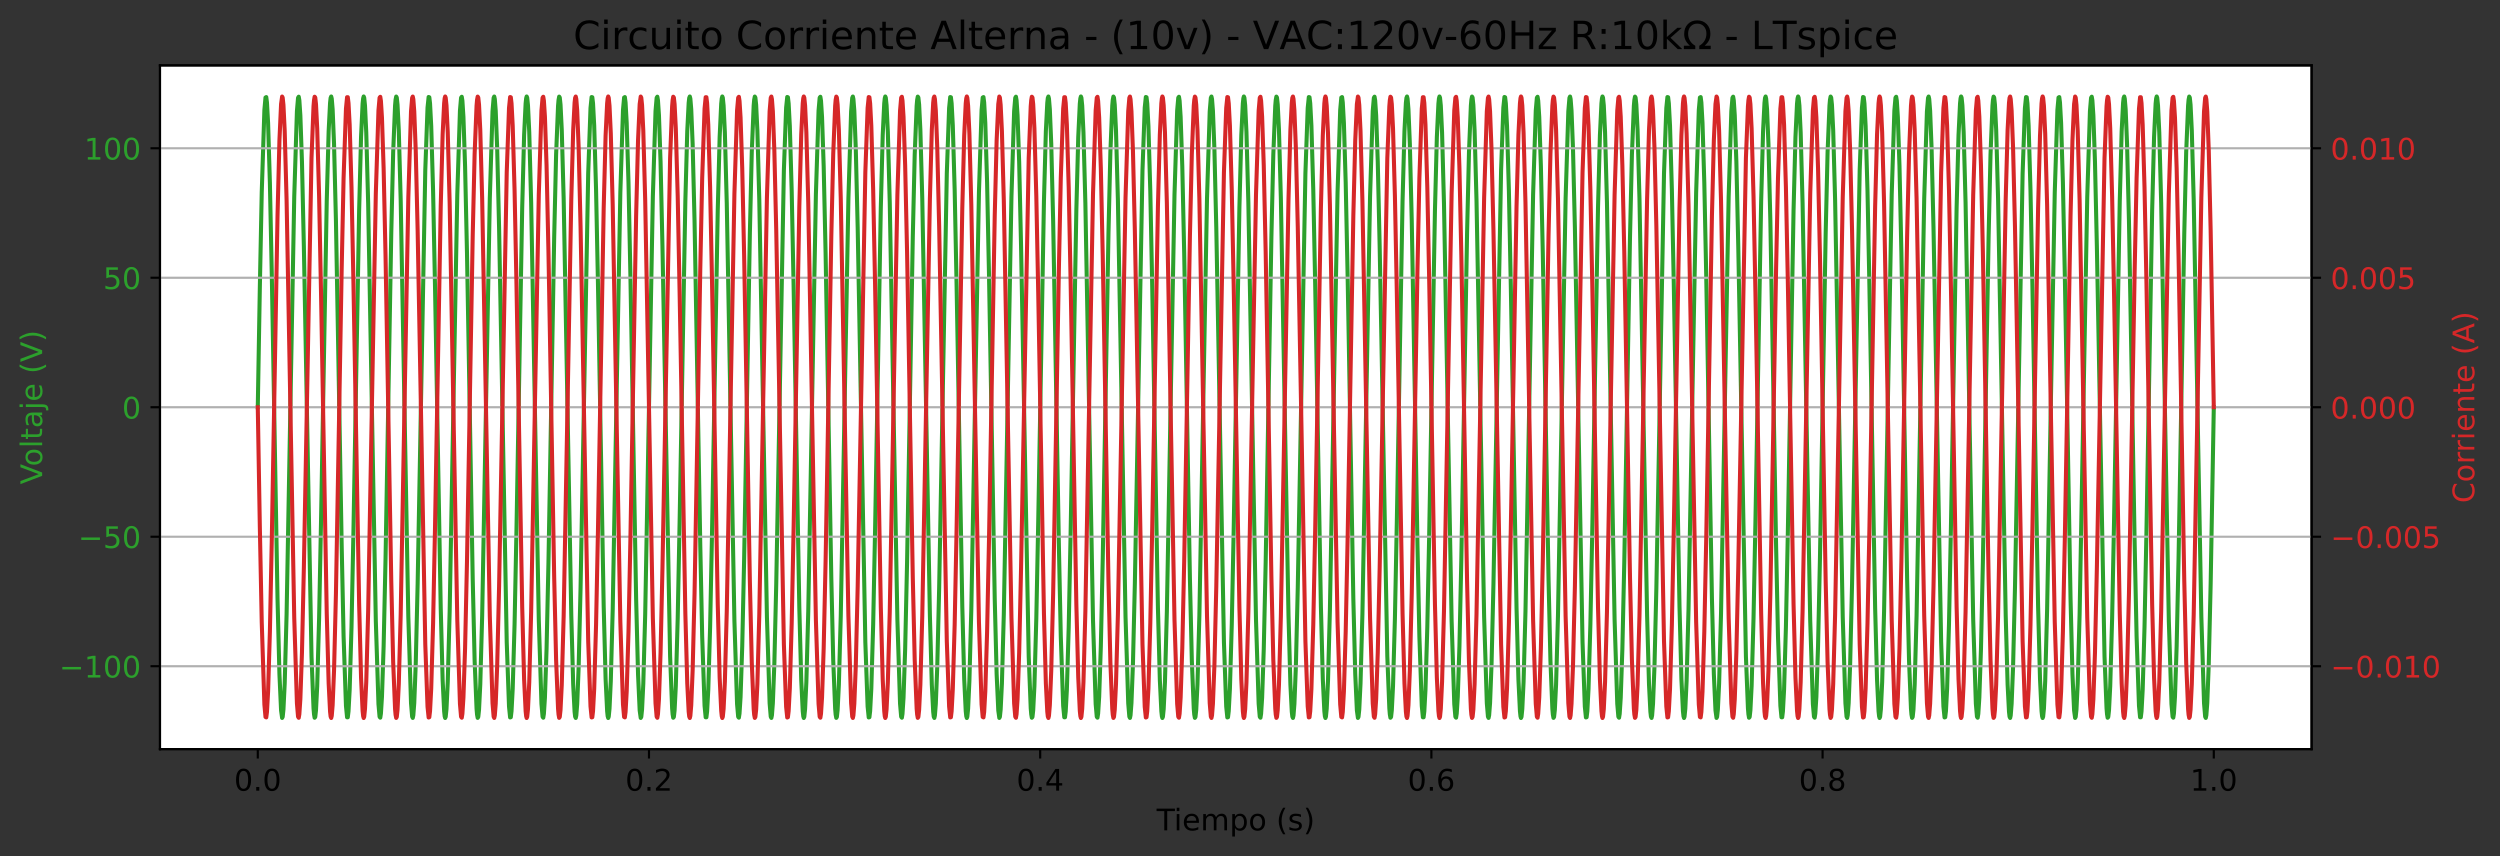 <?xml version="1.0" encoding="utf-8" standalone="no"?>
<!DOCTYPE svg PUBLIC "-//W3C//DTD SVG 1.1//EN"
  "http://www.w3.org/Graphics/SVG/1.1/DTD/svg11.dtd">
<!-- Created with matplotlib (https://matplotlib.org/) -->
<svg height="316.036pt" version="1.1" viewBox="0 0 922.939 316.036" width="922.939pt" xmlns="http://www.w3.org/2000/svg" xmlns:xlink="http://www.w3.org/1999/xlink">
 <rect x="0" y="0" width="922.939" height="316.036" fill="#333333" stroke="none"/>

 <defs>
  <style type="text/css">*{stroke-linecap:butt;stroke-linejoin:round;}</style>
 </defs>
 <g id="figure_1">
  <g id="patch_1">
   <path d="M 0 316.036 
L 922.939 316.036 
L 922.939 0 
L 0 0 
z
" style="fill:none;"/>
  </g>
  <g id="axes_1">
   <g id="patch_2">
    <path d="M 59.06 276.544 
L 853.385 276.544 
L 853.385 24.144 
L 59.06 24.144 
z
" style="fill:#ffffff;"/>
   </g>
   <g id="matplotlib.axis_1">
    <g id="xtick_1">
     <g id="line2d_1">
      <defs>
       <path d="M 0 0 
L 0 3.5 
" id="m71c1c1b402" style="stroke:#000000;stroke-width:0.8;"/>
      </defs>
      <g>
       <use style="stroke:#000000;stroke-width:0.8;" x="95.166" xlink:href="#m71c1c1b402" y="276.544"/>
      </g>
     </g>
     <g id="text_1">
      <!-- 0.0 -->
      <g transform="translate(86.419 291.902)scale(0.11 -0.11)">
       <defs>
        <path d="M 31.781 66.406 
Q 24.172 66.406 20.328 58.906 
Q 16.5 51.422 16.5 36.375 
Q 16.5 21.391 20.328 13.891 
Q 24.172 6.391 31.781 6.391 
Q 39.453 6.391 43.281 13.891 
Q 47.125 21.391 47.125 36.375 
Q 47.125 51.422 43.281 58.906 
Q 39.453 66.406 31.781 66.406 
z
M 31.781 74.219 
Q 44.047 74.219 50.516 64.516 
Q 56.984 54.828 56.984 36.375 
Q 56.984 17.969 50.516 8.266 
Q 44.047 -1.422 31.781 -1.422 
Q 19.531 -1.422 13.062 8.266 
Q 6.594 17.969 6.594 36.375 
Q 6.594 54.828 13.062 64.516 
Q 19.531 74.219 31.781 74.219 
z
" id="DejaVuSans-48"/>
        <path d="M 10.688 12.406 
L 21 12.406 
L 21 0 
L 10.688 0 
z
" id="DejaVuSans-46"/>
       </defs>
       <use xlink:href="#DejaVuSans-48"/>
       <use x="63.623" xlink:href="#DejaVuSans-46"/>
       <use x="95.41" xlink:href="#DejaVuSans-48"/>
      </g>
     </g>
    </g>
    <g id="xtick_2">
     <g id="line2d_2">
      <g>
       <use style="stroke:#000000;stroke-width:0.8;" x="239.588" xlink:href="#m71c1c1b402" y="276.544"/>
      </g>
     </g>
     <g id="text_2">
      <!-- 0.2 -->
      <g transform="translate(230.842 291.902)scale(0.11 -0.11)">
       <defs>
        <path d="M 19.188 8.297 
L 53.609 8.297 
L 53.609 0 
L 7.328 0 
L 7.328 8.297 
Q 12.938 14.109 22.625 23.891 
Q 32.328 33.688 34.812 36.531 
Q 39.547 41.844 41.422 45.531 
Q 43.312 49.219 43.312 52.781 
Q 43.312 58.594 39.234 62.25 
Q 35.156 65.922 28.609 65.922 
Q 23.969 65.922 18.812 64.312 
Q 13.672 62.703 7.812 59.422 
L 7.812 69.391 
Q 13.766 71.781 18.938 73 
Q 24.125 74.219 28.422 74.219 
Q 39.75 74.219 46.484 68.547 
Q 53.219 62.891 53.219 53.422 
Q 53.219 48.922 51.531 44.891 
Q 49.859 40.875 45.406 35.406 
Q 44.188 33.984 37.641 27.219 
Q 31.109 20.453 19.188 8.297 
z
" id="DejaVuSans-50"/>
       </defs>
       <use xlink:href="#DejaVuSans-48"/>
       <use x="63.623" xlink:href="#DejaVuSans-46"/>
       <use x="95.41" xlink:href="#DejaVuSans-50"/>
      </g>
     </g>
    </g>
    <g id="xtick_3">
     <g id="line2d_3">
      <g>
       <use style="stroke:#000000;stroke-width:0.8;" x="384.011" xlink:href="#m71c1c1b402" y="276.544"/>
      </g>
     </g>
     <g id="text_3">
      <!-- 0.4 -->
      <g transform="translate(375.264 291.902)scale(0.11 -0.11)">
       <defs>
        <path d="M 37.797 64.312 
L 12.891 25.391 
L 37.797 25.391 
z
M 35.203 72.906 
L 47.609 72.906 
L 47.609 25.391 
L 58.016 25.391 
L 58.016 17.188 
L 47.609 17.188 
L 47.609 0 
L 37.797 0 
L 37.797 17.188 
L 4.891 17.188 
L 4.891 26.703 
z
" id="DejaVuSans-52"/>
       </defs>
       <use xlink:href="#DejaVuSans-48"/>
       <use x="63.623" xlink:href="#DejaVuSans-46"/>
       <use x="95.41" xlink:href="#DejaVuSans-52"/>
      </g>
     </g>
    </g>
    <g id="xtick_4">
     <g id="line2d_4">
      <g>
       <use style="stroke:#000000;stroke-width:0.8;" x="528.434" xlink:href="#m71c1c1b402" y="276.544"/>
      </g>
     </g>
     <g id="text_4">
      <!-- 0.6 -->
      <g transform="translate(519.687 291.902)scale(0.11 -0.11)">
       <defs>
        <path d="M 33.016 40.375 
Q 26.375 40.375 22.484 35.828 
Q 18.609 31.297 18.609 23.391 
Q 18.609 15.531 22.484 10.953 
Q 26.375 6.391 33.016 6.391 
Q 39.656 6.391 43.531 10.953 
Q 47.406 15.531 47.406 23.391 
Q 47.406 31.297 43.531 35.828 
Q 39.656 40.375 33.016 40.375 
z
M 52.594 71.297 
L 52.594 62.312 
Q 48.875 64.062 45.094 64.984 
Q 41.312 65.922 37.594 65.922 
Q 27.828 65.922 22.672 59.328 
Q 17.531 52.734 16.797 39.406 
Q 19.672 43.656 24.016 45.922 
Q 28.375 48.188 33.594 48.188 
Q 44.578 48.188 50.953 41.516 
Q 57.328 34.859 57.328 23.391 
Q 57.328 12.156 50.688 5.359 
Q 44.047 -1.422 33.016 -1.422 
Q 20.359 -1.422 13.672 8.266 
Q 6.984 17.969 6.984 36.375 
Q 6.984 53.656 15.188 63.938 
Q 23.391 74.219 37.203 74.219 
Q 40.922 74.219 44.703 73.484 
Q 48.484 72.75 52.594 71.297 
z
" id="DejaVuSans-54"/>
       </defs>
       <use xlink:href="#DejaVuSans-48"/>
       <use x="63.623" xlink:href="#DejaVuSans-46"/>
       <use x="95.41" xlink:href="#DejaVuSans-54"/>
      </g>
     </g>
    </g>
    <g id="xtick_5">
     <g id="line2d_5">
      <g>
       <use style="stroke:#000000;stroke-width:0.8;" x="672.856" xlink:href="#m71c1c1b402" y="276.544"/>
      </g>
     </g>
     <g id="text_5">
      <!-- 0.8 -->
      <g transform="translate(664.11 291.902)scale(0.11 -0.11)">
       <defs>
        <path d="M 31.781 34.625 
Q 24.75 34.625 20.719 30.859 
Q 16.703 27.094 16.703 20.516 
Q 16.703 13.922 20.719 10.156 
Q 24.75 6.391 31.781 6.391 
Q 38.812 6.391 42.859 10.172 
Q 46.922 13.969 46.922 20.516 
Q 46.922 27.094 42.891 30.859 
Q 38.875 34.625 31.781 34.625 
z
M 21.922 38.812 
Q 15.578 40.375 12.031 44.719 
Q 8.5 49.078 8.5 55.328 
Q 8.5 64.062 14.719 69.141 
Q 20.953 74.219 31.781 74.219 
Q 42.672 74.219 48.875 69.141 
Q 55.078 64.062 55.078 55.328 
Q 55.078 49.078 51.531 44.719 
Q 48 40.375 41.703 38.812 
Q 48.828 37.156 52.797 32.312 
Q 56.781 27.484 56.781 20.516 
Q 56.781 9.906 50.312 4.234 
Q 43.844 -1.422 31.781 -1.422 
Q 19.734 -1.422 13.25 4.234 
Q 6.781 9.906 6.781 20.516 
Q 6.781 27.484 10.781 32.312 
Q 14.797 37.156 21.922 38.812 
z
M 18.312 54.391 
Q 18.312 48.734 21.844 45.562 
Q 25.391 42.391 31.781 42.391 
Q 38.141 42.391 41.719 45.562 
Q 45.312 48.734 45.312 54.391 
Q 45.312 60.062 41.719 63.234 
Q 38.141 66.406 31.781 66.406 
Q 25.391 66.406 21.844 63.234 
Q 18.312 60.062 18.312 54.391 
z
" id="DejaVuSans-56"/>
       </defs>
       <use xlink:href="#DejaVuSans-48"/>
       <use x="63.623" xlink:href="#DejaVuSans-46"/>
       <use x="95.41" xlink:href="#DejaVuSans-56"/>
      </g>
     </g>
    </g>
    <g id="xtick_6">
     <g id="line2d_6">
      <g>
       <use style="stroke:#000000;stroke-width:0.8;" x="817.279" xlink:href="#m71c1c1b402" y="276.544"/>
      </g>
     </g>
     <g id="text_6">
      <!-- 1.0 -->
      <g transform="translate(808.532 291.902)scale(0.11 -0.11)">
       <defs>
        <path d="M 12.406 8.297 
L 28.516 8.297 
L 28.516 63.922 
L 10.984 60.406 
L 10.984 69.391 
L 28.422 72.906 
L 38.281 72.906 
L 38.281 8.297 
L 54.391 8.297 
L 54.391 0 
L 12.406 0 
z
" id="DejaVuSans-49"/>
       </defs>
       <use xlink:href="#DejaVuSans-49"/>
       <use x="63.623" xlink:href="#DejaVuSans-46"/>
       <use x="95.41" xlink:href="#DejaVuSans-48"/>
      </g>
     </g>
    </g>
    <g id="text_7">
     <!-- Tiempo (s) -->
     <g transform="translate(427.004 306.548)scale(0.11 -0.11)">
      <defs>
       <path d="M -0.297 72.906 
L 61.375 72.906 
L 61.375 64.594 
L 35.5 64.594 
L 35.5 0 
L 25.594 0 
L 25.594 64.594 
L -0.297 64.594 
z
" id="DejaVuSans-84"/>
       <path d="M 9.422 54.688 
L 18.406 54.688 
L 18.406 0 
L 9.422 0 
z
M 9.422 75.984 
L 18.406 75.984 
L 18.406 64.594 
L 9.422 64.594 
z
" id="DejaVuSans-105"/>
       <path d="M 56.203 29.594 
L 56.203 25.203 
L 14.891 25.203 
Q 15.484 15.922 20.484 11.062 
Q 25.484 6.203 34.422 6.203 
Q 39.594 6.203 44.453 7.469 
Q 49.312 8.734 54.109 11.281 
L 54.109 2.781 
Q 49.266 0.734 44.188 -0.344 
Q 39.109 -1.422 33.891 -1.422 
Q 20.797 -1.422 13.156 6.188 
Q 5.516 13.812 5.516 26.812 
Q 5.516 40.234 12.766 48.109 
Q 20.016 56 32.328 56 
Q 43.359 56 49.781 48.891 
Q 56.203 41.797 56.203 29.594 
z
M 47.219 32.234 
Q 47.125 39.594 43.094 43.984 
Q 39.062 48.391 32.422 48.391 
Q 24.906 48.391 20.391 44.141 
Q 15.875 39.891 15.188 32.172 
z
" id="DejaVuSans-101"/>
       <path d="M 52 44.188 
Q 55.375 50.25 60.062 53.125 
Q 64.75 56 71.094 56 
Q 79.641 56 84.281 50.016 
Q 88.922 44.047 88.922 33.016 
L 88.922 0 
L 79.891 0 
L 79.891 32.719 
Q 79.891 40.578 77.094 44.375 
Q 74.312 48.188 68.609 48.188 
Q 61.625 48.188 57.562 43.547 
Q 53.516 38.922 53.516 30.906 
L 53.516 0 
L 44.484 0 
L 44.484 32.719 
Q 44.484 40.625 41.703 44.406 
Q 38.922 48.188 33.109 48.188 
Q 26.219 48.188 22.156 43.531 
Q 18.109 38.875 18.109 30.906 
L 18.109 0 
L 9.078 0 
L 9.078 54.688 
L 18.109 54.688 
L 18.109 46.188 
Q 21.188 51.219 25.484 53.609 
Q 29.781 56 35.688 56 
Q 41.656 56 45.828 52.969 
Q 50 49.953 52 44.188 
z
" id="DejaVuSans-109"/>
       <path d="M 18.109 8.203 
L 18.109 -20.797 
L 9.078 -20.797 
L 9.078 54.688 
L 18.109 54.688 
L 18.109 46.391 
Q 20.953 51.266 25.266 53.625 
Q 29.594 56 35.594 56 
Q 45.562 56 51.781 48.094 
Q 58.016 40.188 58.016 27.297 
Q 58.016 14.406 51.781 6.484 
Q 45.562 -1.422 35.594 -1.422 
Q 29.594 -1.422 25.266 0.953 
Q 20.953 3.328 18.109 8.203 
z
M 48.688 27.297 
Q 48.688 37.203 44.609 42.844 
Q 40.531 48.484 33.406 48.484 
Q 26.266 48.484 22.188 42.844 
Q 18.109 37.203 18.109 27.297 
Q 18.109 17.391 22.188 11.75 
Q 26.266 6.109 33.406 6.109 
Q 40.531 6.109 44.609 11.75 
Q 48.688 17.391 48.688 27.297 
z
" id="DejaVuSans-112"/>
       <path d="M 30.609 48.391 
Q 23.391 48.391 19.188 42.75 
Q 14.984 37.109 14.984 27.297 
Q 14.984 17.484 19.156 11.844 
Q 23.344 6.203 30.609 6.203 
Q 37.797 6.203 41.984 11.859 
Q 46.188 17.531 46.188 27.297 
Q 46.188 37.016 41.984 42.703 
Q 37.797 48.391 30.609 48.391 
z
M 30.609 56 
Q 42.328 56 49.016 48.375 
Q 55.719 40.766 55.719 27.297 
Q 55.719 13.875 49.016 6.219 
Q 42.328 -1.422 30.609 -1.422 
Q 18.844 -1.422 12.172 6.219 
Q 5.516 13.875 5.516 27.297 
Q 5.516 40.766 12.172 48.375 
Q 18.844 56 30.609 56 
z
" id="DejaVuSans-111"/>
       <path id="DejaVuSans-32"/>
       <path d="M 31 75.875 
Q 24.469 64.656 21.281 53.656 
Q 18.109 42.672 18.109 31.391 
Q 18.109 20.125 21.312 9.062 
Q 24.516 -2 31 -13.188 
L 23.188 -13.188 
Q 15.875 -1.703 12.234 9.375 
Q 8.594 20.453 8.594 31.391 
Q 8.594 42.281 12.203 53.312 
Q 15.828 64.359 23.188 75.875 
z
" id="DejaVuSans-40"/>
       <path d="M 44.281 53.078 
L 44.281 44.578 
Q 40.484 46.531 36.375 47.5 
Q 32.281 48.484 27.875 48.484 
Q 21.188 48.484 17.844 46.438 
Q 14.5 44.391 14.5 40.281 
Q 14.5 37.156 16.891 35.375 
Q 19.281 33.594 26.516 31.984 
L 29.594 31.297 
Q 39.156 29.25 43.188 25.516 
Q 47.219 21.781 47.219 15.094 
Q 47.219 7.469 41.188 3.016 
Q 35.156 -1.422 24.609 -1.422 
Q 20.219 -1.422 15.453 -0.562 
Q 10.688 0.297 5.422 2 
L 5.422 11.281 
Q 10.406 8.688 15.234 7.391 
Q 20.062 6.109 24.812 6.109 
Q 31.156 6.109 34.562 8.281 
Q 37.984 10.453 37.984 14.406 
Q 37.984 18.062 35.516 20.016 
Q 33.062 21.969 24.703 23.781 
L 21.578 24.516 
Q 13.234 26.266 9.516 29.906 
Q 5.812 33.547 5.812 39.891 
Q 5.812 47.609 11.281 51.797 
Q 16.75 56 26.812 56 
Q 31.781 56 36.172 55.266 
Q 40.578 54.547 44.281 53.078 
z
" id="DejaVuSans-115"/>
       <path d="M 8.016 75.875 
L 15.828 75.875 
Q 23.141 64.359 26.781 53.312 
Q 30.422 42.281 30.422 31.391 
Q 30.422 20.453 26.781 9.375 
Q 23.141 -1.703 15.828 -13.188 
L 8.016 -13.188 
Q 14.5 -2 17.703 9.062 
Q 20.906 20.125 20.906 31.391 
Q 20.906 42.672 17.703 53.656 
Q 14.5 64.656 8.016 75.875 
z
" id="DejaVuSans-41"/>
      </defs>
      <use xlink:href="#DejaVuSans-84"/>
      <use x="57.959" xlink:href="#DejaVuSans-105"/>
      <use x="85.742" xlink:href="#DejaVuSans-101"/>
      <use x="147.266" xlink:href="#DejaVuSans-109"/>
      <use x="244.678" xlink:href="#DejaVuSans-112"/>
      <use x="308.154" xlink:href="#DejaVuSans-111"/>
      <use x="369.336" xlink:href="#DejaVuSans-32"/>
      <use x="401.123" xlink:href="#DejaVuSans-40"/>
      <use x="440.137" xlink:href="#DejaVuSans-115"/>
      <use x="492.236" xlink:href="#DejaVuSans-41"/>
     </g>
    </g>
   </g>
   <g id="matplotlib.axis_2">
    <g id="ytick_1">
     <g id="line2d_7">
      <defs>
       <path d="M 0 0 
L -3.5 0 
" id="m7b8f63067f" style="stroke:#000000;stroke-width:0.8;"/>
      </defs>
      <g>
       <use style="stroke:#000000;stroke-width:0.8;" x="59.06" xlink:href="#m7b8f63067f" y="245.95"/>
      </g>
     </g>
     <g id="text_8">
      <!-- −100 -->
      <g style="fill:#2ca02c;" transform="translate(21.846 250.129)scale(0.11 -0.11)">
       <defs>
        <path d="M 10.594 35.5 
L 73.188 35.5 
L 73.188 27.203 
L 10.594 27.203 
z
" id="DejaVuSans-8722"/>
       </defs>
       <use xlink:href="#DejaVuSans-8722"/>
       <use x="83.789" xlink:href="#DejaVuSans-49"/>
       <use x="147.412" xlink:href="#DejaVuSans-48"/>
       <use x="211.035" xlink:href="#DejaVuSans-48"/>
      </g>
     </g>
    </g>
    <g id="ytick_2">
     <g id="line2d_8">
      <g>
       <use style="stroke:#000000;stroke-width:0.8;" x="59.06" xlink:href="#m7b8f63067f" y="198.146"/>
      </g>
     </g>
     <g id="text_9">
      <!-- −50 -->
      <g style="fill:#2ca02c;" transform="translate(28.845 202.325)scale(0.11 -0.11)">
       <defs>
        <path d="M 10.797 72.906 
L 49.516 72.906 
L 49.516 64.594 
L 19.828 64.594 
L 19.828 46.734 
Q 21.969 47.469 24.109 47.828 
Q 26.266 48.188 28.422 48.188 
Q 40.625 48.188 47.75 41.5 
Q 54.891 34.812 54.891 23.391 
Q 54.891 11.625 47.562 5.094 
Q 40.234 -1.422 26.906 -1.422 
Q 22.312 -1.422 17.547 -0.641 
Q 12.797 0.141 7.719 1.703 
L 7.719 11.625 
Q 12.109 9.234 16.797 8.062 
Q 21.484 6.891 26.703 6.891 
Q 35.156 6.891 40.078 11.328 
Q 45.016 15.766 45.016 23.391 
Q 45.016 31 40.078 35.438 
Q 35.156 39.891 26.703 39.891 
Q 22.75 39.891 18.812 39.016 
Q 14.891 38.141 10.797 36.281 
z
" id="DejaVuSans-53"/>
       </defs>
       <use xlink:href="#DejaVuSans-8722"/>
       <use x="83.789" xlink:href="#DejaVuSans-53"/>
       <use x="147.412" xlink:href="#DejaVuSans-48"/>
      </g>
     </g>
    </g>
    <g id="ytick_3">
     <g id="line2d_9">
      <g>
       <use style="stroke:#000000;stroke-width:0.8;" x="59.06" xlink:href="#m7b8f63067f" y="150.342"/>
      </g>
     </g>
     <g id="text_10">
      <!-- 0 -->
      <g style="fill:#2ca02c;" transform="translate(45.061 154.521)scale(0.11 -0.11)">
       <use xlink:href="#DejaVuSans-48"/>
      </g>
     </g>
    </g>
    <g id="ytick_4">
     <g id="line2d_10">
      <g>
       <use style="stroke:#000000;stroke-width:0.8;" x="59.06" xlink:href="#m7b8f63067f" y="102.538"/>
      </g>
     </g>
     <g id="text_11">
      <!-- 50 -->
      <g style="fill:#2ca02c;" transform="translate(38.062 106.717)scale(0.11 -0.11)">
       <use xlink:href="#DejaVuSans-53"/>
       <use x="63.623" xlink:href="#DejaVuSans-48"/>
      </g>
     </g>
    </g>
    <g id="ytick_5">
     <g id="line2d_11">
      <g>
       <use style="stroke:#000000;stroke-width:0.8;" x="59.06" xlink:href="#m7b8f63067f" y="54.734"/>
      </g>
     </g>
     <g id="text_12">
      <!-- 100 -->
      <g style="fill:#2ca02c;" transform="translate(31.064 58.913)scale(0.11 -0.11)">
       <use xlink:href="#DejaVuSans-49"/>
       <use x="63.623" xlink:href="#DejaVuSans-48"/>
       <use x="127.246" xlink:href="#DejaVuSans-48"/>
      </g>
     </g>
    </g>
    <g id="text_13">
     <!-- Voltaje (V) -->
     <g style="fill:#2ca02c;" transform="translate(15.558 178.814)rotate(-90)scale(0.11 -0.11)">
      <defs>
       <path d="M 28.609 0 
L 0.781 72.906 
L 11.078 72.906 
L 34.188 11.531 
L 57.328 72.906 
L 67.578 72.906 
L 39.797 0 
z
" id="DejaVuSans-86"/>
       <path d="M 9.422 75.984 
L 18.406 75.984 
L 18.406 0 
L 9.422 0 
z
" id="DejaVuSans-108"/>
       <path d="M 18.312 70.219 
L 18.312 54.688 
L 36.812 54.688 
L 36.812 47.703 
L 18.312 47.703 
L 18.312 18.016 
Q 18.312 11.328 20.141 9.422 
Q 21.969 7.516 27.594 7.516 
L 36.812 7.516 
L 36.812 0 
L 27.594 0 
Q 17.188 0 13.234 3.875 
Q 9.281 7.766 9.281 18.016 
L 9.281 47.703 
L 2.688 47.703 
L 2.688 54.688 
L 9.281 54.688 
L 9.281 70.219 
z
" id="DejaVuSans-116"/>
       <path d="M 34.281 27.484 
Q 23.391 27.484 19.188 25 
Q 14.984 22.516 14.984 16.5 
Q 14.984 11.719 18.141 8.906 
Q 21.297 6.109 26.703 6.109 
Q 34.188 6.109 38.703 11.406 
Q 43.219 16.703 43.219 25.484 
L 43.219 27.484 
z
M 52.203 31.203 
L 52.203 0 
L 43.219 0 
L 43.219 8.297 
Q 40.141 3.328 35.547 0.953 
Q 30.953 -1.422 24.312 -1.422 
Q 15.922 -1.422 10.953 3.297 
Q 6 8.016 6 15.922 
Q 6 25.141 12.172 29.828 
Q 18.359 34.516 30.609 34.516 
L 43.219 34.516 
L 43.219 35.406 
Q 43.219 41.609 39.141 45 
Q 35.062 48.391 27.688 48.391 
Q 23 48.391 18.547 47.266 
Q 14.109 46.141 10.016 43.891 
L 10.016 52.203 
Q 14.938 54.109 19.578 55.047 
Q 24.219 56 28.609 56 
Q 40.484 56 46.344 49.844 
Q 52.203 43.703 52.203 31.203 
z
" id="DejaVuSans-97"/>
       <path d="M 9.422 54.688 
L 18.406 54.688 
L 18.406 -0.984 
Q 18.406 -11.422 14.422 -16.109 
Q 10.453 -20.797 1.609 -20.797 
L -1.812 -20.797 
L -1.812 -13.188 
L 0.594 -13.188 
Q 5.719 -13.188 7.562 -10.812 
Q 9.422 -8.453 9.422 -0.984 
z
M 9.422 75.984 
L 18.406 75.984 
L 18.406 64.594 
L 9.422 64.594 
z
" id="DejaVuSans-106"/>
      </defs>
      <use xlink:href="#DejaVuSans-86"/>
      <use x="60.658" xlink:href="#DejaVuSans-111"/>
      <use x="121.84" xlink:href="#DejaVuSans-108"/>
      <use x="149.623" xlink:href="#DejaVuSans-116"/>
      <use x="188.832" xlink:href="#DejaVuSans-97"/>
      <use x="250.111" xlink:href="#DejaVuSans-106"/>
      <use x="277.895" xlink:href="#DejaVuSans-101"/>
      <use x="339.418" xlink:href="#DejaVuSans-32"/>
      <use x="371.205" xlink:href="#DejaVuSans-40"/>
      <use x="410.219" xlink:href="#DejaVuSans-86"/>
      <use x="478.627" xlink:href="#DejaVuSans-41"/>
     </g>
    </g>
   </g>
   <g id="line2d_12">
    <path clip-path="url(#pf9fda2371c)" d="M 95.166 150.342 
L 95.923 106.161 
L 96.628 71.015 
L 97.607 40.606 
L 98.016 36.002 
L 98.296 35.844 
L 98.553 37.847 
L 98.97 45.367 
L 99.636 67.428 
L 100.341 101.523 
L 102.457 221.131 
L 103.162 248.882 
L 103.768 262.279 
L 104.149 265.043 
L 104.357 264.648 
L 104.64 261.942 
L 105.1 252.417 
L 105.805 226.725 
L 107.216 149.449 
L 108.626 72.635 
L 109.62 40.997 
L 110.032 36.106 
L 110.284 35.699 
L 110.511 37.034 
L 110.881 42.586 
L 111.475 59.736 
L 112.18 91.137 
L 115.001 242.339 
L 115.747 261.488 
L 115.928 263.678 
L 116.149 264.976 
L 116.379 264.714 
L 116.654 262.234 
L 117.101 253.348 
L 117.806 228.263 
L 118.511 192.735 
L 120.627 74.175 
L 121.332 48.4 
L 121.854 37.989 
L 122.055 36.173 
L 122.274 35.625 
L 122.472 36.42 
L 122.795 40.318 
L 123.317 53.121 
L 124.022 81.56 
L 125.433 161.044 
L 126.138 201.438 
L 126.843 234.984 
L 127.725 260.586 
L 128.132 264.804 
L 128.394 264.8 
L 128.658 262.64 
L 129.085 254.665 
L 129.766 231.507 
L 130.471 196.885 
L 132.587 77.6 
L 133.292 50.544 
L 133.868 38.252 
L 134.065 36.335 
L 134.263 35.617 
L 134.454 36.087 
L 134.744 38.965 
L 135.214 48.971 
L 135.919 75.1 
L 137.329 152.756 
L 138.74 229.161 
L 139.722 259.928 
L 140.132 264.643 
L 140.387 264.947 
L 140.624 263.412 
L 141.008 257.264 
L 141.625 238.598 
L 142.33 206.302 
L 144.446 86.04 
L 145.151 56.153 
L 145.853 38.931 
L 146.038 36.814 
L 146.267 35.649 
L 146.478 36.025 
L 146.76 38.693 
L 147.218 48.111 
L 147.923 73.703 
L 149.333 150.893 
L 150.744 227.797 
L 151.742 259.648 
L 152.153 264.567 
L 152.379 265.038 
L 152.589 264.051 
L 152.929 259.556 
L 153.478 245.159 
L 154.184 215.557 
L 157.004 62.797 
L 157.835 39.738 
L 158.24 35.804 
L 158.49 35.916 
L 158.758 38.197 
L 159.192 46.517 
L 159.885 70.501 
L 160.59 105.503 
L 162.706 224.511 
L 163.411 251.044 
L 163.965 262.543 
L 164.164 264.419 
L 164.346 265.064 
L 164.54 264.608 
L 164.829 261.768 
L 165.296 251.867 
L 166.001 225.832 
L 167.412 148.257 
L 168.822 71.762 
L 169.806 40.827 
L 170.216 36.06 
L 170.471 35.725 
L 170.705 37.199 
L 171.085 43.167 
L 171.695 61.376 
L 172.4 93.409 
L 174.515 213.716 
L 175.221 243.889 
L 175.936 261.676 
L 176.119 263.811 
L 176.346 265.021 
L 176.563 264.675 
L 176.843 262.06 
L 177.298 252.792 
L 178.003 227.341 
L 179.413 150.277 
L 180.824 73.246 
L 181.827 41.091 
L 182.238 36.132 
L 182.462 35.639 
L 182.669 36.571 
L 183.004 40.895 
L 183.546 54.84 
L 184.251 84.12 
L 187.072 237.089 
L 187.917 260.847 
L 188.322 264.86 
L 188.576 264.777 
L 188.842 262.53 
L 189.275 254.307 
L 189.964 230.552 
L 190.67 195.655 
L 192.785 76.567 
L 193.49 49.889 
L 194.051 38.172 
L 194.249 36.284 
L 194.431 35.622 
L 194.627 36.071 
L 194.915 38.894 
L 195.382 48.747 
L 196.087 74.739 
L 197.497 152.277 
L 198.908 228.812 
L 199.892 259.824 
L 200.303 264.615 
L 200.557 264.964 
L 200.789 263.518 
L 201.167 257.632 
L 201.774 239.63 
L 202.479 207.719 
L 204.595 87.396 
L 205.3 57.092 
L 206.022 39.044 
L 206.204 36.9 
L 206.431 35.67 
L 206.649 36.002 
L 206.929 38.593 
L 207.382 47.792 
L 208.087 73.178 
L 209.498 150.185 
L 210.908 227.273 
L 211.613 252.75 
L 212.123 262.753 
L 212.325 264.545 
L 212.548 265.048 
L 212.753 264.141 
L 213.087 259.894 
L 213.625 246.156 
L 214.33 217.024 
L 217.151 63.965 
L 218.002 39.883 
L 218.408 35.833 
L 218.663 35.903 
L 218.929 38.134 
L 219.36 46.313 
L 220.049 69.962 
L 220.754 104.811 
L 222.869 223.934 
L 223.574 250.68 
L 224.138 262.498 
L 224.336 264.392 
L 224.539 265.071 
L 224.723 264.574 
L 225.015 261.619 
L 225.489 251.399 
L 226.194 225.078 
L 227.604 147.26 
L 229.015 71.038 
L 229.994 40.613 
L 230.404 36.004 
L 230.683 35.843 
L 230.94 37.844 
L 231.357 45.358 
L 232.023 67.405 
L 232.728 101.493 
L 234.844 221.105 
L 235.549 248.865 
L 236.156 262.277 
L 236.536 265.043 
L 236.744 264.649 
L 237.028 261.945 
L 237.487 252.426 
L 238.192 226.74 
L 239.603 149.469 
L 241.013 72.649 
L 242.008 40.999 
L 242.419 36.107 
L 242.671 35.699 
L 242.899 37.032 
L 243.268 42.578 
L 243.861 59.714 
L 244.567 91.107 
L 247.387 242.318 
L 248.135 261.486 
L 248.316 263.677 
L 248.536 264.975 
L 248.766 264.714 
L 249.041 262.235 
L 249.488 253.352 
L 250.193 228.27 
L 250.898 192.743 
L 253.014 74.182 
L 253.719 48.405 
L 254.242 37.989 
L 254.443 36.173 
L 254.661 35.625 
L 254.86 36.419 
L 255.183 40.314 
L 255.704 53.109 
L 256.409 81.541 
L 257.82 161.021 
L 258.525 201.417 
L 259.23 234.968 
L 260.112 260.584 
L 260.519 264.804 
L 260.782 264.8 
L 261.045 262.64 
L 261.472 254.668 
L 262.153 231.514 
L 262.858 196.894 
L 264.974 77.608 
L 265.679 50.549 
L 266.256 38.253 
L 266.452 36.335 
L 266.651 35.617 
L 266.842 36.087 
L 267.132 38.964 
L 267.601 48.968 
L 268.306 75.096 
L 269.717 152.75 
L 271.127 229.157 
L 272.109 259.927 
L 272.519 264.643 
L 272.775 264.947 
L 273.011 263.413 
L 273.396 257.269 
L 274.012 238.611 
L 274.718 206.32 
L 276.833 86.057 
L 277.538 56.164 
L 278.241 38.932 
L 278.425 36.815 
L 278.654 35.65 
L 278.865 36.024 
L 279.148 38.692 
L 279.605 48.107 
L 280.31 73.697 
L 281.721 150.884 
L 283.131 227.79 
L 284.129 259.647 
L 284.541 264.567 
L 284.766 265.039 
L 284.976 264.052 
L 285.316 259.561 
L 285.866 245.171 
L 286.571 215.576 
L 289.391 62.811 
L 290.223 39.74 
L 290.627 35.804 
L 290.877 35.916 
L 291.145 38.196 
L 291.58 46.514 
L 292.272 70.495 
L 292.978 105.495 
L 295.093 224.504 
L 295.798 251.039 
L 296.353 262.542 
L 296.551 264.419 
L 296.733 265.064 
L 296.928 264.609 
L 297.216 261.769 
L 297.684 251.87 
L 298.389 225.837 
L 299.799 148.263 
L 301.209 71.767 
L 302.193 40.829 
L 302.604 36.06 
L 302.858 35.725 
L 303.092 37.198 
L 303.472 43.162 
L 304.082 61.362 
L 304.787 93.39 
L 306.903 213.697 
L 307.608 243.876 
L 308.323 261.674 
L 308.506 263.81 
L 308.734 265.021 
L 308.95 264.675 
L 309.231 262.061 
L 309.685 252.796 
L 310.39 227.349 
L 311.801 150.286 
L 313.211 73.253 
L 314.214 41.092 
L 314.626 36.133 
L 314.85 35.639 
L 315.056 36.57 
L 315.392 40.89 
L 315.933 54.826 
L 316.638 84.1 
L 319.459 237.073 
L 320.305 260.845 
L 320.71 264.86 
L 320.963 264.777 
L 321.23 262.531 
L 321.662 254.31 
L 322.352 230.56 
L 323.057 195.665 
L 325.173 76.575 
L 325.878 49.894 
L 326.438 38.173 
L 326.636 36.284 
L 326.819 35.622 
L 327.015 36.071 
L 327.303 38.894 
L 327.769 48.747 
L 328.474 74.739 
L 329.885 152.277 
L 331.295 228.813 
L 332.28 259.824 
L 332.69 264.615 
L 332.944 264.964 
L 333.177 263.517 
L 333.555 257.632 
L 334.162 239.629 
L 334.867 207.717 
L 336.982 87.394 
L 337.688 57.091 
L 338.409 39.044 
L 338.592 36.9 
L 338.818 35.67 
L 339.037 36.002 
L 339.316 38.593 
L 339.769 47.792 
L 340.475 73.178 
L 341.885 150.185 
L 343.295 227.273 
L 344.001 252.751 
L 344.511 262.753 
L 344.713 264.545 
L 344.936 265.048 
L 345.141 264.141 
L 345.474 259.894 
L 346.012 246.155 
L 346.717 217.022 
L 349.538 63.964 
L 350.39 39.882 
L 350.795 35.833 
L 351.05 35.903 
L 351.316 38.134 
L 351.748 46.313 
L 352.436 69.962 
L 353.141 104.811 
L 355.257 223.935 
L 355.962 250.68 
L 356.525 262.498 
L 356.723 264.392 
L 356.926 265.071 
L 357.11 264.574 
L 357.403 261.619 
L 357.876 251.398 
L 358.582 225.078 
L 359.992 147.26 
L 361.402 71.038 
L 362.382 40.613 
L 362.791 36.004 
L 363.071 35.843 
L 363.328 37.844 
L 363.745 45.358 
L 364.411 67.406 
L 365.116 101.494 
L 367.231 221.106 
L 367.936 248.865 
L 368.543 262.277 
L 368.924 265.043 
L 369.131 264.649 
L 369.415 261.945 
L 369.875 252.426 
L 370.58 226.74 
L 371.99 149.468 
L 373.401 72.649 
L 374.395 40.999 
L 374.807 36.107 
L 375.059 35.699 
L 375.286 37.032 
L 375.655 42.578 
L 376.249 59.715 
L 376.954 91.107 
L 379.775 242.318 
L 380.522 261.486 
L 380.703 263.677 
L 380.924 264.975 
L 381.153 264.714 
L 381.429 262.235 
L 381.875 253.352 
L 382.581 228.269 
L 383.286 192.743 
L 385.401 74.182 
L 386.107 48.405 
L 386.629 37.989 
L 386.83 36.173 
L 387.048 35.625 
L 387.247 36.419 
L 387.57 40.314 
L 388.092 53.109 
L 388.797 81.541 
L 390.207 161.021 
L 390.912 201.417 
L 391.618 234.968 
L 392.5 260.584 
L 392.906 264.804 
L 393.169 264.8 
L 393.432 262.64 
L 393.859 254.668 
L 394.541 231.513 
L 395.246 196.894 
L 397.361 77.608 
L 398.067 50.549 
L 398.643 38.253 
L 398.84 36.335 
L 399.038 35.617 
L 399.229 36.087 
L 399.519 38.964 
L 399.988 48.968 
L 400.694 75.096 
L 402.104 152.75 
L 403.514 229.157 
L 404.497 259.927 
L 404.907 264.643 
L 405.162 264.947 
L 405.399 263.413 
L 405.783 257.269 
L 406.4 238.611 
L 407.105 206.32 
L 409.221 86.057 
L 409.926 56.164 
L 410.628 38.932 
L 410.813 36.815 
L 411.041 35.65 
L 411.253 36.024 
L 411.535 38.692 
L 411.993 48.107 
L 412.698 73.697 
L 414.108 150.884 
L 415.518 227.79 
L 416.516 259.647 
L 416.928 264.567 
L 417.154 265.039 
L 417.363 264.052 
L 417.704 259.561 
L 418.253 245.171 
L 418.958 215.576 
L 421.779 62.811 
L 422.61 39.74 
L 423.015 35.804 
L 423.265 35.916 
L 423.533 38.196 
L 423.967 46.514 
L 424.66 70.495 
L 425.365 105.495 
L 427.481 224.504 
L 428.186 251.039 
L 428.74 262.542 
L 428.939 264.419 
L 429.121 265.064 
L 429.315 264.609 
L 429.604 261.769 
L 430.071 251.87 
L 430.776 225.837 
L 432.187 148.263 
L 433.597 71.767 
L 434.581 40.828 
L 434.991 36.06 
L 435.246 35.725 
L 435.48 37.198 
L 435.859 43.162 
L 436.469 61.362 
L 437.175 93.39 
L 439.29 213.697 
L 439.995 243.876 
L 440.711 261.674 
L 440.894 263.81 
L 441.121 265.021 
L 441.338 264.675 
L 441.618 262.061 
L 442.072 252.796 
L 442.778 227.348 
L 444.188 150.286 
L 445.598 73.253 
L 446.602 41.092 
L 447.013 36.133 
L 447.237 35.639 
L 447.444 36.57 
L 447.779 40.89 
L 448.321 54.826 
L 449.026 84.101 
L 451.847 237.073 
L 452.692 260.845 
L 453.097 264.86 
L 453.351 264.777 
L 453.617 262.531 
L 454.05 254.31 
L 454.739 230.56 
L 455.444 195.664 
L 457.56 76.575 
L 458.265 49.894 
L 458.826 38.173 
L 459.024 36.284 
L 459.206 35.622 
L 459.402 36.071 
L 459.69 38.894 
L 460.157 48.747 
L 460.862 74.739 
L 462.272 152.277 
L 463.683 228.813 
L 464.667 259.824 
L 465.078 264.615 
L 465.332 264.964 
L 465.564 263.517 
L 465.942 257.632 
L 466.549 239.629 
L 467.254 207.717 
L 469.37 87.394 
L 470.075 57.092 
L 470.797 39.044 
L 470.979 36.9 
L 471.206 35.67 
L 471.424 36.002 
L 471.704 38.593 
L 472.157 47.792 
L 472.862 73.178 
L 474.273 150.185 
L 475.683 227.273 
L 476.388 252.751 
L 476.898 262.753 
L 477.1 264.545 
L 477.323 265.048 
L 477.528 264.141 
L 477.862 259.894 
L 478.4 246.155 
L 479.105 217.022 
L 481.926 63.964 
L 482.777 39.882 
L 483.183 35.833 
L 483.438 35.903 
L 483.704 38.134 
L 484.135 46.313 
L 484.824 69.962 
L 485.529 104.811 
L 487.644 223.935 
L 488.349 250.68 
L 488.913 262.498 
L 489.111 264.392 
L 489.314 265.071 
L 489.498 264.574 
L 489.79 261.619 
L 490.264 251.398 
L 490.969 225.078 
L 492.379 147.26 
L 493.79 71.038 
L 494.769 40.613 
L 495.179 36.004 
L 495.458 35.843 
L 495.715 37.844 
L 496.132 45.358 
L 496.798 67.406 
L 497.503 101.494 
L 499.619 221.106 
L 500.324 248.865 
L 500.931 262.277 
L 501.311 265.043 
L 501.519 264.649 
L 501.803 261.945 
L 502.262 252.426 
L 502.967 226.74 
L 504.378 149.468 
L 505.788 72.649 
L 506.783 40.999 
L 507.194 36.107 
L 507.446 35.699 
L 507.674 37.032 
L 508.043 42.578 
L 508.636 59.715 
L 509.342 91.107 
L 512.162 242.318 
L 512.91 261.486 
L 513.091 263.677 
L 513.311 264.975 
L 513.541 264.714 
L 513.817 262.235 
L 514.263 253.352 
L 514.968 228.269 
L 515.673 192.743 
L 517.789 74.182 
L 518.494 48.405 
L 519.017 37.989 
L 519.218 36.173 
L 519.436 35.625 
L 519.635 36.419 
L 519.958 40.314 
L 520.479 53.109 
L 521.184 81.541 
L 522.595 161.021 
L 523.3 201.417 
L 524.005 234.968 
L 524.887 260.584 
L 525.294 264.804 
L 525.557 264.8 
L 525.82 262.64 
L 526.247 254.668 
L 526.928 231.513 
L 527.633 196.894 
L 529.749 77.608 
L 530.454 50.549 
L 531.031 38.253 
L 531.227 36.335 
L 531.426 35.617 
L 531.617 36.087 
L 531.907 38.964 
L 532.376 48.968 
L 533.081 75.096 
L 534.492 152.75 
L 535.902 229.157 
L 536.884 259.927 
L 537.294 264.643 
L 537.55 264.947 
L 537.786 263.413 
L 538.171 257.269 
L 538.787 238.611 
L 539.493 206.32 
L 541.608 86.057 
L 542.313 56.164 
L 543.016 38.932 
L 543.2 36.815 
L 543.429 35.65 
L 543.64 36.024 
L 543.923 38.692 
L 544.38 48.107 
L 545.085 73.697 
L 546.496 150.884 
L 547.906 227.79 
L 548.904 259.647 
L 549.316 264.567 
L 549.541 265.039 
L 549.751 264.052 
L 550.091 259.561 
L 550.641 245.171 
L 551.346 215.576 
L 554.166 62.811 
L 554.998 39.74 
L 555.402 35.804 
L 555.652 35.916 
L 555.92 38.196 
L 556.355 46.514 
L 557.047 70.495 
L 557.753 105.495 
L 559.868 224.504 
L 560.573 251.039 
L 561.128 262.542 
L 561.326 264.419 
L 561.508 265.064 
L 561.703 264.609 
L 561.991 261.769 
L 562.459 251.87 
L 563.164 225.837 
L 564.574 148.263 
L 565.984 71.767 
L 566.968 40.828 
L 567.379 36.06 
L 567.633 35.725 
L 567.867 37.198 
L 568.247 43.162 
L 568.857 61.362 
L 569.562 93.39 
L 571.678 213.697 
L 572.383 243.876 
L 573.098 261.674 
L 573.281 263.81 
L 573.509 265.021 
L 573.725 264.675 
L 574.006 262.061 
L 574.46 252.796 
L 575.165 227.348 
L 576.576 150.286 
L 577.986 73.253 
L 578.989 41.092 
L 579.401 36.133 
L 579.625 35.639 
L 579.831 36.57 
L 580.167 40.89 
L 580.708 54.826 
L 581.413 84.101 
L 584.234 237.073 
L 585.08 260.845 
L 585.485 264.86 
L 585.738 264.777 
L 586.005 262.531 
L 586.437 254.31 
L 587.127 230.56 
L 587.832 195.664 
L 589.948 76.575 
L 590.653 49.894 
L 591.213 38.173 
L 591.411 36.284 
L 591.594 35.622 
L 591.79 36.071 
L 592.078 38.894 
L 592.544 48.747 
L 593.249 74.739 
L 594.66 152.277 
L 596.07 228.813 
L 597.055 259.824 
L 597.465 264.615 
L 597.719 264.964 
L 597.952 263.517 
L 598.33 257.632 
L 598.937 239.629 
L 599.642 207.717 
L 601.757 87.394 
L 602.463 57.092 
L 603.184 39.044 
L 603.367 36.9 
L 603.593 35.67 
L 603.812 36.002 
L 604.091 38.593 
L 604.544 47.792 
L 605.25 73.178 
L 606.66 150.185 
L 608.07 227.273 
L 608.776 252.751 
L 609.286 262.753 
L 609.488 264.545 
L 609.711 265.048 
L 609.916 264.141 
L 610.249 259.894 
L 610.787 246.155 
L 611.492 217.022 
L 614.313 63.964 
L 615.165 39.882 
L 615.57 35.833 
L 615.825 35.903 
L 616.091 38.134 
L 616.523 46.313 
L 617.211 69.962 
L 617.916 104.811 
L 620.032 223.935 
L 620.737 250.68 
L 621.3 262.498 
L 621.498 264.392 
L 621.701 265.071 
L 621.885 264.574 
L 622.178 261.619 
L 622.651 251.398 
L 623.357 225.078 
L 624.767 147.26 
L 626.177 71.038 
L 627.157 40.613 
L 627.566 36.004 
L 627.846 35.843 
L 628.103 37.844 
L 628.52 45.358 
L 629.186 67.406 
L 629.891 101.494 
L 632.006 221.106 
L 632.711 248.865 
L 633.318 262.277 
L 633.699 265.043 
L 633.906 264.649 
L 634.19 261.945 
L 634.65 252.426 
L 635.355 226.74 
L 636.765 149.468 
L 638.176 72.649 
L 639.17 40.999 
L 639.582 36.107 
L 639.834 35.699 
L 640.061 37.032 
L 640.43 42.578 
L 641.024 59.715 
L 641.729 91.107 
L 644.55 242.318 
L 645.297 261.486 
L 645.478 263.677 
L 645.699 264.975 
L 645.928 264.714 
L 646.204 262.235 
L 646.65 253.352 
L 647.356 228.269 
L 648.061 192.743 
L 650.176 74.182 
L 650.882 48.405 
L 651.404 37.989 
L 651.605 36.173 
L 651.823 35.625 
L 652.022 36.419 
L 652.345 40.314 
L 652.867 53.109 
L 653.572 81.541 
L 654.982 161.021 
L 655.687 201.417 
L 656.393 234.968 
L 657.275 260.584 
L 657.681 264.804 
L 657.944 264.8 
L 658.207 262.64 
L 658.634 254.668 
L 659.316 231.513 
L 660.021 196.894 
L 662.136 77.608 
L 662.842 50.549 
L 663.418 38.253 
L 663.615 36.335 
L 663.813 35.617 
L 664.004 36.087 
L 664.294 38.964 
L 664.763 48.968 
L 665.469 75.096 
L 666.879 152.75 
L 668.289 229.157 
L 669.272 259.927 
L 669.682 264.643 
L 669.937 264.947 
L 670.174 263.413 
L 670.558 257.269 
L 671.175 238.611 
L 671.88 206.32 
L 673.996 86.057 
L 674.701 56.164 
L 675.403 38.932 
L 675.588 36.815 
L 675.816 35.65 
L 676.028 36.024 
L 676.31 38.692 
L 676.768 48.107 
L 677.473 73.697 
L 678.883 150.884 
L 680.293 227.79 
L 681.291 259.647 
L 681.703 264.567 
L 681.929 265.039 
L 682.138 264.052 
L 682.479 259.561 
L 683.028 245.171 
L 683.733 215.576 
L 686.554 62.811 
L 687.385 39.74 
L 687.79 35.804 
L 688.04 35.916 
L 688.308 38.196 
L 688.742 46.514 
L 689.435 70.495 
L 690.14 105.495 
L 692.256 224.504 
L 692.961 251.039 
L 693.515 262.542 
L 693.714 264.419 
L 693.896 265.064 
L 694.09 264.609 
L 694.379 261.769 
L 694.846 251.87 
L 695.551 225.837 
L 696.962 148.263 
L 698.372 71.767 
L 699.356 40.828 
L 699.766 36.06 
L 700.021 35.725 
L 700.255 37.198 
L 700.634 43.162 
L 701.244 61.362 
L 701.95 93.39 
L 704.065 213.697 
L 704.77 243.876 
L 705.486 261.674 
L 705.669 263.81 
L 705.896 265.021 
L 706.113 264.675 
L 706.393 262.061 
L 706.847 252.796 
L 707.553 227.348 
L 708.963 150.286 
L 710.373 73.253 
L 711.377 41.092 
L 711.788 36.133 
L 712.012 35.639 
L 712.219 36.57 
L 712.554 40.89 
L 713.096 54.826 
L 713.801 84.101 
L 716.622 237.073 
L 717.467 260.845 
L 717.872 264.86 
L 718.126 264.777 
L 718.392 262.531 
L 718.825 254.31 
L 719.514 230.56 
L 720.219 195.664 
L 722.335 76.575 
L 723.04 49.894 
L 723.601 38.173 
L 723.799 36.284 
L 723.981 35.622 
L 724.177 36.071 
L 724.465 38.894 
L 724.932 48.747 
L 725.637 74.739 
L 727.047 152.277 
L 728.458 228.813 
L 729.442 259.824 
L 729.853 264.615 
L 730.107 264.964 
L 730.339 263.517 
L 730.717 257.632 
L 731.324 239.629 
L 732.029 207.717 
L 734.145 87.394 
L 734.85 57.092 
L 735.572 39.044 
L 735.754 36.9 
L 735.981 35.67 
L 736.199 36.002 
L 736.479 38.593 
L 736.932 47.792 
L 737.637 73.178 
L 739.048 150.185 
L 740.458 227.273 
L 741.163 252.751 
L 741.673 262.753 
L 741.875 264.545 
L 742.098 265.048 
L 742.303 264.141 
L 742.637 259.894 
L 743.175 246.155 
L 743.88 217.022 
L 746.701 63.964 
L 747.552 39.882 
L 747.958 35.833 
L 748.213 35.903 
L 748.479 38.134 
L 748.91 46.313 
L 749.599 69.962 
L 750.304 104.811 
L 752.419 223.935 
L 753.124 250.68 
L 753.688 262.498 
L 753.886 264.392 
L 754.089 265.071 
L 754.273 264.574 
L 754.565 261.619 
L 755.039 251.398 
L 755.744 225.078 
L 757.154 147.26 
L 758.565 71.038 
L 759.544 40.613 
L 759.954 36.004 
L 760.233 35.843 
L 760.49 37.844 
L 760.907 45.358 
L 761.573 67.406 
L 762.278 101.494 
L 764.394 221.106 
L 765.099 248.865 
L 765.706 262.277 
L 766.086 265.043 
L 766.294 264.649 
L 766.578 261.945 
L 767.037 252.426 
L 767.742 226.74 
L 769.153 149.468 
L 770.563 72.649 
L 771.558 40.999 
L 771.969 36.107 
L 772.221 35.699 
L 772.449 37.032 
L 772.818 42.578 
L 773.411 59.715 
L 774.117 91.107 
L 776.937 242.318 
L 777.685 261.486 
L 777.866 263.677 
L 778.086 264.975 
L 778.316 264.714 
L 778.591 262.235 
L 779.038 253.352 
L 779.743 228.269 
L 780.448 192.743 
L 782.564 74.182 
L 783.269 48.405 
L 783.792 37.989 
L 783.993 36.173 
L 784.211 35.625 
L 784.41 36.419 
L 784.733 40.314 
L 785.254 53.109 
L 785.959 81.541 
L 787.37 161.021 
L 788.075 201.417 
L 788.78 234.968 
L 789.662 260.584 
L 790.069 264.804 
L 790.332 264.8 
L 790.595 262.64 
L 791.022 254.668 
L 791.703 231.513 
L 792.408 196.894 
L 794.524 77.608 
L 795.229 50.549 
L 795.806 38.253 
L 796.002 36.335 
L 796.201 35.617 
L 796.392 36.087 
L 796.682 38.964 
L 797.151 48.968 
L 797.856 75.096 
L 799.267 152.75 
L 800.677 229.157 
L 801.659 259.927 
L 802.069 264.643 
L 802.325 264.947 
L 802.561 263.413 
L 802.946 257.269 
L 803.562 238.611 
L 804.268 206.32 
L 806.383 86.057 
L 807.088 56.164 
L 807.791 38.932 
L 807.975 36.815 
L 808.204 35.65 
L 808.415 36.024 
L 808.698 38.692 
L 809.155 48.107 
L 809.86 73.697 
L 811.271 150.884 
L 812.681 227.79 
L 813.679 259.647 
L 814.091 264.567 
L 814.316 265.039 
L 814.526 264.052 
L 814.866 259.561 
L 815.416 245.171 
L 816.121 215.576 
L 817.279 150.342 
L 817.279 150.342 
" style="fill:none;stroke:#2ca02c;stroke-linecap:square;stroke-width:1.5;"/>
   </g>
   <g id="patch_3">
    <path d="M 59.06 276.544 
L 59.06 24.144 
" style="fill:none;stroke:#000000;stroke-linecap:square;stroke-linejoin:miter;stroke-width:0.8;"/>
   </g>
   <g id="patch_4">
    <path d="M 853.385 276.544 
L 853.385 24.144 
" style="fill:none;stroke:#000000;stroke-linecap:square;stroke-linejoin:miter;stroke-width:0.8;"/>
   </g>
   <g id="patch_5">
    <path d="M 59.06 276.544 
L 853.385 276.544 
" style="fill:none;stroke:#000000;stroke-linecap:square;stroke-linejoin:miter;stroke-width:0.8;"/>
   </g>
   <g id="patch_6">
    <path d="M 59.06 24.144 
L 853.385 24.144 
" style="fill:none;stroke:#000000;stroke-linecap:square;stroke-linejoin:miter;stroke-width:0.8;"/>
   </g>
   <g id="text_14">
    <!-- Circuito Corriente Alterna - ($\mathrm{10v}$) - VAC:$\mathrm{120v}$-$\mathrm{60Hz}$ R:$\mathrm{10k\Omega}$ - LTspice -->
    <g transform="translate(211.638 18.144)scale(0.144 -0.144)">
     <defs>
      <path d="M 64.406 67.281 
L 64.406 56.891 
Q 59.422 61.531 53.781 63.812 
Q 48.141 66.109 41.797 66.109 
Q 29.297 66.109 22.656 58.469 
Q 16.016 50.828 16.016 36.375 
Q 16.016 21.969 22.656 14.328 
Q 29.297 6.688 41.797 6.688 
Q 48.141 6.688 53.781 8.984 
Q 59.422 11.281 64.406 15.922 
L 64.406 5.609 
Q 59.234 2.094 53.438 0.328 
Q 47.656 -1.422 41.219 -1.422 
Q 24.656 -1.422 15.125 8.703 
Q 5.609 18.844 5.609 36.375 
Q 5.609 53.953 15.125 64.078 
Q 24.656 74.219 41.219 74.219 
Q 47.75 74.219 53.531 72.484 
Q 59.328 70.75 64.406 67.281 
z
" id="DejaVuSans-67"/>
      <path d="M 41.109 46.297 
Q 39.594 47.172 37.812 47.578 
Q 36.031 48 33.891 48 
Q 26.266 48 22.188 43.047 
Q 18.109 38.094 18.109 28.812 
L 18.109 0 
L 9.078 0 
L 9.078 54.688 
L 18.109 54.688 
L 18.109 46.188 
Q 20.953 51.172 25.484 53.578 
Q 30.031 56 36.531 56 
Q 37.453 56 38.578 55.875 
Q 39.703 55.766 41.062 55.516 
z
" id="DejaVuSans-114"/>
      <path d="M 48.781 52.594 
L 48.781 44.188 
Q 44.969 46.297 41.141 47.344 
Q 37.312 48.391 33.406 48.391 
Q 24.656 48.391 19.812 42.844 
Q 14.984 37.312 14.984 27.297 
Q 14.984 17.281 19.812 11.734 
Q 24.656 6.203 33.406 6.203 
Q 37.312 6.203 41.141 7.25 
Q 44.969 8.297 48.781 10.406 
L 48.781 2.094 
Q 45.016 0.344 40.984 -0.531 
Q 36.969 -1.422 32.422 -1.422 
Q 20.062 -1.422 12.781 6.344 
Q 5.516 14.109 5.516 27.297 
Q 5.516 40.672 12.859 48.328 
Q 20.219 56 33.016 56 
Q 37.156 56 41.109 55.141 
Q 45.062 54.297 48.781 52.594 
z
" id="DejaVuSans-99"/>
      <path d="M 8.5 21.578 
L 8.5 54.688 
L 17.484 54.688 
L 17.484 21.922 
Q 17.484 14.156 20.5 10.266 
Q 23.531 6.391 29.594 6.391 
Q 36.859 6.391 41.078 11.031 
Q 45.312 15.672 45.312 23.688 
L 45.312 54.688 
L 54.297 54.688 
L 54.297 0 
L 45.312 0 
L 45.312 8.406 
Q 42.047 3.422 37.719 1 
Q 33.406 -1.422 27.688 -1.422 
Q 18.266 -1.422 13.375 4.438 
Q 8.5 10.297 8.5 21.578 
z
M 31.109 56 
z
" id="DejaVuSans-117"/>
      <path d="M 54.891 33.016 
L 54.891 0 
L 45.906 0 
L 45.906 32.719 
Q 45.906 40.484 42.875 44.328 
Q 39.844 48.188 33.797 48.188 
Q 26.516 48.188 22.312 43.547 
Q 18.109 38.922 18.109 30.906 
L 18.109 0 
L 9.078 0 
L 9.078 54.688 
L 18.109 54.688 
L 18.109 46.188 
Q 21.344 51.125 25.703 53.562 
Q 30.078 56 35.797 56 
Q 45.219 56 50.047 50.172 
Q 54.891 44.344 54.891 33.016 
z
" id="DejaVuSans-110"/>
      <path d="M 34.188 63.188 
L 20.797 26.906 
L 47.609 26.906 
z
M 28.609 72.906 
L 39.797 72.906 
L 67.578 0 
L 57.328 0 
L 50.688 18.703 
L 17.828 18.703 
L 11.188 0 
L 0.781 0 
z
" id="DejaVuSans-65"/>
      <path d="M 4.891 31.391 
L 31.203 31.391 
L 31.203 23.391 
L 4.891 23.391 
z
" id="DejaVuSans-45"/>
      <path d="M 2.984 54.688 
L 12.5 54.688 
L 29.594 8.797 
L 46.688 54.688 
L 56.203 54.688 
L 35.688 0 
L 23.484 0 
z
" id="DejaVuSans-118"/>
      <path d="M 11.719 12.406 
L 22.016 12.406 
L 22.016 0 
L 11.719 0 
z
M 11.719 51.703 
L 22.016 51.703 
L 22.016 39.312 
L 11.719 39.312 
z
" id="DejaVuSans-58"/>
      <path d="M 9.812 72.906 
L 19.672 72.906 
L 19.672 43.016 
L 55.516 43.016 
L 55.516 72.906 
L 65.375 72.906 
L 65.375 0 
L 55.516 0 
L 55.516 34.719 
L 19.672 34.719 
L 19.672 0 
L 9.812 0 
z
" id="DejaVuSans-72"/>
      <path d="M 5.516 54.688 
L 48.188 54.688 
L 48.188 46.484 
L 14.406 7.172 
L 48.188 7.172 
L 48.188 0 
L 4.297 0 
L 4.297 8.203 
L 38.094 47.516 
L 5.516 47.516 
z
" id="DejaVuSans-122"/>
      <path d="M 44.391 34.188 
Q 47.562 33.109 50.562 29.594 
Q 53.562 26.078 56.594 19.922 
L 66.609 0 
L 56 0 
L 46.688 18.703 
Q 43.062 26.031 39.672 28.422 
Q 36.281 30.812 30.422 30.812 
L 19.672 30.812 
L 19.672 0 
L 9.812 0 
L 9.812 72.906 
L 32.078 72.906 
Q 44.578 72.906 50.734 67.672 
Q 56.891 62.453 56.891 51.906 
Q 56.891 45.016 53.688 40.469 
Q 50.484 35.938 44.391 34.188 
z
M 19.672 64.797 
L 19.672 38.922 
L 32.078 38.922 
Q 39.203 38.922 42.844 42.219 
Q 46.484 45.516 46.484 51.906 
Q 46.484 58.297 42.844 61.547 
Q 39.203 64.797 32.078 64.797 
z
" id="DejaVuSans-82"/>
      <path d="M 9.078 75.984 
L 18.109 75.984 
L 18.109 31.109 
L 44.922 54.688 
L 56.391 54.688 
L 27.391 29.109 
L 57.625 0 
L 45.906 0 
L 18.109 26.703 
L 18.109 0 
L 9.078 0 
z
" id="DejaVuSans-107"/>
      <path d="M 72.609 8.688 
L 72.609 0 
L 43.312 0 
L 43.312 8.688 
Q 51.953 13.422 56.781 21.531 
Q 61.625 29.641 61.625 39.5 
Q 61.625 51.219 55.172 58.297 
Q 48.734 65.375 38.188 65.375 
Q 27.641 65.375 21.172 58.266 
Q 14.703 51.172 14.703 39.5 
Q 14.703 29.641 19.531 21.531 
Q 24.422 13.422 33.109 8.688 
L 33.109 0 
L 3.812 0 
L 3.812 8.688 
L 19.391 8.688 
Q 11.672 15.484 8.109 22.75 
Q 4.594 30.031 4.594 39.016 
Q 4.594 54.547 13.969 64.156 
Q 23.297 73.781 38.188 73.781 
Q 52.984 73.781 62.406 64.156 
Q 71.781 54.594 71.781 39.5 
Q 71.781 30.031 68.312 22.797 
Q 64.844 15.578 56.984 8.688 
z
" id="DejaVuSans-937"/>
      <path d="M 9.812 72.906 
L 19.672 72.906 
L 19.672 8.297 
L 55.172 8.297 
L 55.172 0 
L 9.812 0 
z
" id="DejaVuSans-76"/>
     </defs>
     <use transform="translate(0 0.016)" xlink:href="#DejaVuSans-67"/>
     <use transform="translate(69.824 0.016)" xlink:href="#DejaVuSans-105"/>
     <use transform="translate(97.607 0.016)" xlink:href="#DejaVuSans-114"/>
     <use transform="translate(138.721 0.016)" xlink:href="#DejaVuSans-99"/>
     <use transform="translate(193.701 0.016)" xlink:href="#DejaVuSans-117"/>
     <use transform="translate(257.08 0.016)" xlink:href="#DejaVuSans-105"/>
     <use transform="translate(284.863 0.016)" xlink:href="#DejaVuSans-116"/>
     <use transform="translate(324.072 0.016)" xlink:href="#DejaVuSans-111"/>
     <use transform="translate(385.254 0.016)" xlink:href="#DejaVuSans-32"/>
     <use transform="translate(417.041 0.016)" xlink:href="#DejaVuSans-67"/>
     <use transform="translate(486.865 0.016)" xlink:href="#DejaVuSans-111"/>
     <use transform="translate(548.047 0.016)" xlink:href="#DejaVuSans-114"/>
     <use transform="translate(589.16 0.016)" xlink:href="#DejaVuSans-114"/>
     <use transform="translate(630.273 0.016)" xlink:href="#DejaVuSans-105"/>
     <use transform="translate(658.057 0.016)" xlink:href="#DejaVuSans-101"/>
     <use transform="translate(719.58 0.016)" xlink:href="#DejaVuSans-110"/>
     <use transform="translate(782.959 0.016)" xlink:href="#DejaVuSans-116"/>
     <use transform="translate(822.168 0.016)" xlink:href="#DejaVuSans-101"/>
     <use transform="translate(883.691 0.016)" xlink:href="#DejaVuSans-32"/>
     <use transform="translate(915.479 0.016)" xlink:href="#DejaVuSans-65"/>
     <use transform="translate(983.887 0.016)" xlink:href="#DejaVuSans-108"/>
     <use transform="translate(1011.67 0.016)" xlink:href="#DejaVuSans-116"/>
     <use transform="translate(1050.879 0.016)" xlink:href="#DejaVuSans-101"/>
     <use transform="translate(1112.402 0.016)" xlink:href="#DejaVuSans-114"/>
     <use transform="translate(1153.516 0.016)" xlink:href="#DejaVuSans-110"/>
     <use transform="translate(1216.895 0.016)" xlink:href="#DejaVuSans-97"/>
     <use transform="translate(1278.174 0.016)" xlink:href="#DejaVuSans-32"/>
     <use transform="translate(1309.961 0.016)" xlink:href="#DejaVuSans-45"/>
     <use transform="translate(1346.045 0.016)" xlink:href="#DejaVuSans-32"/>
     <use transform="translate(1377.832 0.016)" xlink:href="#DejaVuSans-40"/>
     <use transform="translate(1416.846 0.016)" xlink:href="#DejaVuSans-49"/>
     <use transform="translate(1480.469 0.016)" xlink:href="#DejaVuSans-48"/>
     <use transform="translate(1544.092 0.016)" xlink:href="#DejaVuSans-118"/>
     <use transform="translate(1603.271 0.016)" xlink:href="#DejaVuSans-41"/>
     <use transform="translate(1642.285 0.016)" xlink:href="#DejaVuSans-32"/>
     <use transform="translate(1674.072 0.016)" xlink:href="#DejaVuSans-45"/>
     <use transform="translate(1710.156 0.016)" xlink:href="#DejaVuSans-32"/>
     <use transform="translate(1741.943 0.016)" xlink:href="#DejaVuSans-86"/>
     <use transform="translate(1810.352 0.016)" xlink:href="#DejaVuSans-65"/>
     <use transform="translate(1878.76 0.016)" xlink:href="#DejaVuSans-67"/>
     <use transform="translate(1948.584 0.016)" xlink:href="#DejaVuSans-58"/>
     <use transform="translate(1982.275 0.016)" xlink:href="#DejaVuSans-49"/>
     <use transform="translate(2045.898 0.016)" xlink:href="#DejaVuSans-50"/>
     <use transform="translate(2109.521 0.016)" xlink:href="#DejaVuSans-48"/>
     <use transform="translate(2173.145 0.016)" xlink:href="#DejaVuSans-118"/>
     <use transform="translate(2232.324 0.016)" xlink:href="#DejaVuSans-45"/>
     <use transform="translate(2268.408 0.016)" xlink:href="#DejaVuSans-54"/>
     <use transform="translate(2332.031 0.016)" xlink:href="#DejaVuSans-48"/>
     <use transform="translate(2395.654 0.016)" xlink:href="#DejaVuSans-72"/>
     <use transform="translate(2470.85 0.016)" xlink:href="#DejaVuSans-122"/>
     <use transform="translate(2523.34 0.016)" xlink:href="#DejaVuSans-32"/>
     <use transform="translate(2555.127 0.016)" xlink:href="#DejaVuSans-82"/>
     <use transform="translate(2624.609 0.016)" xlink:href="#DejaVuSans-58"/>
     <use transform="translate(2658.301 0.016)" xlink:href="#DejaVuSans-49"/>
     <use transform="translate(2721.924 0.016)" xlink:href="#DejaVuSans-48"/>
     <use transform="translate(2785.547 0.016)" xlink:href="#DejaVuSans-107"/>
     <use transform="translate(2843.457 0.016)" xlink:href="#DejaVuSans-937"/>
     <use transform="translate(2919.873 0.016)" xlink:href="#DejaVuSans-32"/>
     <use transform="translate(2951.66 0.016)" xlink:href="#DejaVuSans-45"/>
     <use transform="translate(2987.744 0.016)" xlink:href="#DejaVuSans-32"/>
     <use transform="translate(3019.531 0.016)" xlink:href="#DejaVuSans-76"/>
     <use transform="translate(3075.244 0.016)" xlink:href="#DejaVuSans-84"/>
     <use transform="translate(3136.328 0.016)" xlink:href="#DejaVuSans-115"/>
     <use transform="translate(3188.428 0.016)" xlink:href="#DejaVuSans-112"/>
     <use transform="translate(3251.904 0.016)" xlink:href="#DejaVuSans-105"/>
     <use transform="translate(3279.688 0.016)" xlink:href="#DejaVuSans-99"/>
     <use transform="translate(3334.668 0.016)" xlink:href="#DejaVuSans-101"/>
    </g>
   </g>
  </g>
  <g id="axes_2">
   <g id="matplotlib.axis_3">
    <g id="ytick_6">
     <g id="line2d_13">
      <path clip-path="url(#pf9fda2371c)" d="M 59.06 245.954 
L 853.385 245.954 
" style="fill:none;stroke:#b0b0b0;stroke-linecap:square;stroke-width:0.8;"/>
     </g>
     <g id="line2d_14">
      <defs>
       <path d="M 0 0 
L 3.5 0 
" id="mb65bc6a9e4" style="stroke:#000000;stroke-width:0.8;"/>
      </defs>
      <g>
       <use style="stroke:#000000;stroke-width:0.8;" x="853.385" xlink:href="#mb65bc6a9e4" y="245.954"/>
      </g>
     </g>
     <g id="text_15">
      <!-- −0.010 -->
      <g style="fill:#d62728;" transform="translate(860.385 250.133)scale(0.11 -0.11)">
       <use xlink:href="#DejaVuSans-8722"/>
       <use x="83.789" xlink:href="#DejaVuSans-48"/>
       <use x="147.412" xlink:href="#DejaVuSans-46"/>
       <use x="179.199" xlink:href="#DejaVuSans-48"/>
       <use x="242.822" xlink:href="#DejaVuSans-49"/>
       <use x="306.445" xlink:href="#DejaVuSans-48"/>
      </g>
     </g>
    </g>
    <g id="ytick_7">
     <g id="line2d_15">
      <path clip-path="url(#pf9fda2371c)" d="M 59.06 198.15 
L 853.385 198.15 
" style="fill:none;stroke:#b0b0b0;stroke-linecap:square;stroke-width:0.8;"/>
     </g>
     <g id="line2d_16">
      <g>
       <use style="stroke:#000000;stroke-width:0.8;" x="853.385" xlink:href="#mb65bc6a9e4" y="198.15"/>
      </g>
     </g>
     <g id="text_16">
      <!-- −0.005 -->
      <g style="fill:#d62728;" transform="translate(860.385 202.329)scale(0.11 -0.11)">
       <use xlink:href="#DejaVuSans-8722"/>
       <use x="83.789" xlink:href="#DejaVuSans-48"/>
       <use x="147.412" xlink:href="#DejaVuSans-46"/>
       <use x="179.199" xlink:href="#DejaVuSans-48"/>
       <use x="242.822" xlink:href="#DejaVuSans-48"/>
       <use x="306.445" xlink:href="#DejaVuSans-53"/>
      </g>
     </g>
    </g>
    <g id="ytick_8">
     <g id="line2d_17">
      <path clip-path="url(#pf9fda2371c)" d="M 59.06 150.346 
L 853.385 150.346 
" style="fill:none;stroke:#b0b0b0;stroke-linecap:square;stroke-width:0.8;"/>
     </g>
     <g id="line2d_18">
      <g>
       <use style="stroke:#000000;stroke-width:0.8;" x="853.385" xlink:href="#mb65bc6a9e4" y="150.346"/>
      </g>
     </g>
     <g id="text_17">
      <!-- 0.000 -->
      <g style="fill:#d62728;" transform="translate(860.385 154.525)scale(0.11 -0.11)">
       <use xlink:href="#DejaVuSans-48"/>
       <use x="63.623" xlink:href="#DejaVuSans-46"/>
       <use x="95.41" xlink:href="#DejaVuSans-48"/>
       <use x="159.033" xlink:href="#DejaVuSans-48"/>
       <use x="222.656" xlink:href="#DejaVuSans-48"/>
      </g>
     </g>
    </g>
    <g id="ytick_9">
     <g id="line2d_19">
      <path clip-path="url(#pf9fda2371c)" d="M 59.06 102.542 
L 853.385 102.542 
" style="fill:none;stroke:#b0b0b0;stroke-linecap:square;stroke-width:0.8;"/>
     </g>
     <g id="line2d_20">
      <g>
       <use style="stroke:#000000;stroke-width:0.8;" x="853.385" xlink:href="#mb65bc6a9e4" y="102.542"/>
      </g>
     </g>
     <g id="text_18">
      <!-- 0.005 -->
      <g style="fill:#d62728;" transform="translate(860.385 106.721)scale(0.11 -0.11)">
       <use xlink:href="#DejaVuSans-48"/>
       <use x="63.623" xlink:href="#DejaVuSans-46"/>
       <use x="95.41" xlink:href="#DejaVuSans-48"/>
       <use x="159.033" xlink:href="#DejaVuSans-48"/>
       <use x="222.656" xlink:href="#DejaVuSans-53"/>
      </g>
     </g>
    </g>
    <g id="ytick_10">
     <g id="line2d_21">
      <path clip-path="url(#pf9fda2371c)" d="M 59.06 54.738 
L 853.385 54.738 
" style="fill:none;stroke:#b0b0b0;stroke-linecap:square;stroke-width:0.8;"/>
     </g>
     <g id="line2d_22">
      <g>
       <use style="stroke:#000000;stroke-width:0.8;" x="853.385" xlink:href="#mb65bc6a9e4" y="54.738"/>
      </g>
     </g>
     <g id="text_19">
      <!-- 0.010 -->
      <g style="fill:#d62728;" transform="translate(860.385 58.917)scale(0.11 -0.11)">
       <use xlink:href="#DejaVuSans-48"/>
       <use x="63.623" xlink:href="#DejaVuSans-46"/>
       <use x="95.41" xlink:href="#DejaVuSans-48"/>
       <use x="159.033" xlink:href="#DejaVuSans-49"/>
       <use x="222.656" xlink:href="#DejaVuSans-48"/>
      </g>
     </g>
    </g>
    <g id="text_20">
     <!-- Corriente (A) -->
     <g style="fill:#d62728;" transform="translate(913.452 185.716)rotate(-90)scale(0.11 -0.11)">
      <use xlink:href="#DejaVuSans-67"/>
      <use x="69.824" xlink:href="#DejaVuSans-111"/>
      <use x="131.006" xlink:href="#DejaVuSans-114"/>
      <use x="170.369" xlink:href="#DejaVuSans-114"/>
      <use x="211.482" xlink:href="#DejaVuSans-105"/>
      <use x="239.266" xlink:href="#DejaVuSans-101"/>
      <use x="300.789" xlink:href="#DejaVuSans-110"/>
      <use x="364.168" xlink:href="#DejaVuSans-116"/>
      <use x="403.377" xlink:href="#DejaVuSans-101"/>
      <use x="464.9" xlink:href="#DejaVuSans-32"/>
      <use x="496.688" xlink:href="#DejaVuSans-40"/>
      <use x="535.701" xlink:href="#DejaVuSans-65"/>
      <use x="604.109" xlink:href="#DejaVuSans-41"/>
     </g>
    </g>
   </g>
   <g id="line2d_23">
    <path clip-path="url(#pf9fda2371c)" d="M 95.166 150.346 
L 95.923 194.527 
L 96.628 229.673 
L 97.607 260.082 
L 98.016 264.686 
L 98.296 264.844 
L 98.553 262.841 
L 98.97 255.321 
L 99.636 233.26 
L 100.341 199.165 
L 102.457 79.557 
L 103.162 51.806 
L 103.768 38.409 
L 104.149 35.645 
L 104.357 36.04 
L 104.64 38.746 
L 105.1 48.271 
L 105.805 73.963 
L 107.216 151.239 
L 108.626 228.053 
L 109.62 259.691 
L 110.032 264.582 
L 110.284 264.989 
L 110.511 263.654 
L 110.881 258.102 
L 111.475 240.952 
L 112.18 209.551 
L 115.001 58.349 
L 115.747 39.2 
L 115.928 37.01 
L 116.149 35.712 
L 116.379 35.974 
L 116.654 38.454 
L 117.101 47.34 
L 117.806 72.425 
L 118.511 107.953 
L 120.627 226.513 
L 121.332 252.288 
L 121.854 262.699 
L 122.055 264.515 
L 122.274 265.063 
L 122.472 264.268 
L 122.795 260.37 
L 123.317 247.567 
L 124.022 219.128 
L 125.433 139.644 
L 126.138 99.25 
L 126.843 65.704 
L 127.725 40.102 
L 128.132 35.884 
L 128.394 35.888 
L 128.658 38.048 
L 129.085 46.023 
L 129.766 69.181 
L 130.471 103.803 
L 132.587 223.088 
L 133.292 250.144 
L 133.868 262.436 
L 134.065 264.353 
L 134.263 265.071 
L 134.454 264.601 
L 134.744 261.723 
L 135.214 251.717 
L 135.919 225.588 
L 137.329 147.932 
L 138.74 71.527 
L 139.722 40.76 
L 140.132 36.045 
L 140.387 35.741 
L 140.624 37.276 
L 141.008 43.424 
L 141.625 62.09 
L 142.33 94.386 
L 144.446 214.648 
L 145.151 244.535 
L 145.853 261.757 
L 146.038 263.874 
L 146.267 265.039 
L 146.478 264.663 
L 146.76 261.995 
L 147.218 252.577 
L 147.923 226.985 
L 149.333 149.795 
L 150.744 72.891 
L 151.742 41.04 
L 152.153 36.121 
L 152.379 35.65 
L 152.589 36.637 
L 152.929 41.132 
L 153.478 55.529 
L 154.184 85.131 
L 157.004 237.891 
L 157.835 260.95 
L 158.24 264.884 
L 158.49 264.772 
L 158.758 262.491 
L 159.192 254.171 
L 159.885 230.187 
L 160.59 195.185 
L 162.706 76.177 
L 163.411 49.644 
L 163.965 38.145 
L 164.164 36.269 
L 164.346 35.624 
L 164.54 36.08 
L 164.829 38.92 
L 165.296 48.821 
L 166.001 74.856 
L 167.412 152.431 
L 168.822 228.926 
L 169.806 259.861 
L 170.216 264.628 
L 170.471 264.963 
L 170.705 263.489 
L 171.085 257.521 
L 171.695 239.312 
L 172.4 207.279 
L 174.515 86.972 
L 175.221 56.799 
L 175.936 39.012 
L 176.119 36.877 
L 176.346 35.667 
L 176.563 36.013 
L 176.843 38.628 
L 177.298 47.896 
L 178.003 73.347 
L 179.413 150.411 
L 180.824 227.442 
L 181.827 259.597 
L 182.238 264.556 
L 182.462 265.049 
L 182.669 264.117 
L 183.004 259.793 
L 183.546 245.848 
L 184.251 216.568 
L 187.072 63.599 
L 187.917 39.841 
L 188.322 35.828 
L 188.576 35.911 
L 188.842 38.158 
L 189.275 46.381 
L 189.964 70.136 
L 190.67 105.033 
L 192.785 224.121 
L 193.49 250.799 
L 194.051 262.516 
L 194.249 264.404 
L 194.431 265.066 
L 194.627 264.617 
L 194.915 261.794 
L 195.382 251.941 
L 196.087 225.949 
L 197.497 148.411 
L 198.908 71.876 
L 199.892 40.864 
L 200.303 36.073 
L 200.557 35.724 
L 200.789 37.17 
L 201.167 43.056 
L 201.774 61.058 
L 202.479 92.969 
L 204.595 213.292 
L 205.3 243.596 
L 206.022 261.644 
L 206.204 263.788 
L 206.431 265.018 
L 206.649 264.686 
L 206.929 262.095 
L 207.382 252.896 
L 208.087 227.51 
L 209.498 150.503 
L 210.908 73.415 
L 211.613 47.938 
L 212.123 37.935 
L 212.325 36.143 
L 212.548 35.64 
L 212.753 36.547 
L 213.087 40.794 
L 213.625 54.532 
L 214.33 83.664 
L 217.151 236.723 
L 218.002 260.805 
L 218.408 264.855 
L 218.663 264.785 
L 218.929 262.554 
L 219.36 254.375 
L 220.049 230.726 
L 220.754 195.877 
L 222.869 76.754 
L 223.574 50.008 
L 224.138 38.19 
L 224.336 36.296 
L 224.539 35.617 
L 224.723 36.114 
L 225.015 39.069 
L 225.489 49.289 
L 226.194 75.61 
L 227.604 153.428 
L 229.015 229.65 
L 229.994 260.075 
L 230.404 264.684 
L 230.683 264.845 
L 230.94 262.844 
L 231.357 255.33 
L 232.023 233.283 
L 232.728 199.195 
L 234.844 79.583 
L 235.549 51.823 
L 236.156 38.411 
L 236.536 35.645 
L 236.744 36.039 
L 237.028 38.743 
L 237.487 48.262 
L 238.192 73.948 
L 239.603 151.219 
L 241.013 228.039 
L 242.008 259.689 
L 242.419 264.581 
L 242.671 264.989 
L 242.899 263.656 
L 243.268 258.11 
L 243.861 240.974 
L 244.567 209.581 
L 247.387 58.37 
L 248.135 39.202 
L 248.316 37.011 
L 248.536 35.713 
L 248.766 35.974 
L 249.041 38.453 
L 249.488 47.336 
L 250.193 72.418 
L 250.898 107.945 
L 253.014 226.506 
L 253.719 252.283 
L 254.242 262.699 
L 254.443 264.515 
L 254.661 265.063 
L 254.86 264.269 
L 255.183 260.374 
L 255.704 247.579 
L 256.409 219.147 
L 257.82 139.667 
L 258.525 99.271 
L 259.23 65.72 
L 260.112 40.104 
L 260.519 35.884 
L 260.782 35.888 
L 261.045 38.048 
L 261.472 46.02 
L 262.153 69.174 
L 262.858 103.794 
L 264.974 223.08 
L 265.679 250.139 
L 266.256 262.435 
L 266.452 264.353 
L 266.651 265.071 
L 266.842 264.601 
L 267.132 261.724 
L 267.601 251.72 
L 268.306 225.592 
L 269.717 147.938 
L 271.127 71.531 
L 272.109 40.761 
L 272.519 36.045 
L 272.775 35.741 
L 273.011 37.275 
L 273.396 43.419 
L 274.012 62.077 
L 274.718 94.368 
L 276.833 214.631 
L 277.538 244.524 
L 278.241 261.756 
L 278.425 263.873 
L 278.654 265.038 
L 278.865 264.664 
L 279.148 261.996 
L 279.605 252.581 
L 280.31 226.991 
L 281.721 149.804 
L 283.131 72.898 
L 284.129 41.041 
L 284.541 36.121 
L 284.766 35.649 
L 284.976 36.636 
L 285.316 41.127 
L 285.866 55.517 
L 286.571 85.112 
L 289.391 237.877 
L 290.223 260.948 
L 290.627 264.884 
L 290.877 264.772 
L 291.145 262.492 
L 291.58 254.174 
L 292.272 230.193 
L 292.978 195.193 
L 295.093 76.184 
L 295.798 49.649 
L 296.353 38.146 
L 296.551 36.269 
L 296.733 35.624 
L 296.928 36.079 
L 297.216 38.919 
L 297.684 48.818 
L 298.389 74.851 
L 299.799 152.425 
L 301.209 228.921 
L 302.193 259.859 
L 302.604 264.628 
L 302.858 264.963 
L 303.092 263.49 
L 303.472 257.526 
L 304.082 239.326 
L 304.787 207.298 
L 306.903 86.991 
L 307.608 56.812 
L 308.323 39.014 
L 308.506 36.878 
L 308.734 35.667 
L 308.95 36.013 
L 309.231 38.627 
L 309.685 47.892 
L 310.39 73.339 
L 311.801 150.402 
L 313.211 227.435 
L 314.214 259.596 
L 314.626 264.555 
L 314.85 265.049 
L 315.056 264.118 
L 315.392 259.798 
L 315.933 245.862 
L 316.638 216.588 
L 319.459 63.615 
L 320.305 39.843 
L 320.71 35.828 
L 320.963 35.911 
L 321.23 38.157 
L 321.662 46.378 
L 322.352 70.128 
L 323.057 105.023 
L 325.173 224.113 
L 325.878 250.794 
L 326.438 262.515 
L 326.636 264.404 
L 326.819 265.066 
L 327.015 264.617 
L 327.303 261.794 
L 327.769 251.941 
L 328.474 225.949 
L 329.885 148.411 
L 331.295 71.875 
L 332.28 40.864 
L 332.69 36.073 
L 332.944 35.724 
L 333.177 37.171 
L 333.555 43.056 
L 334.162 61.059 
L 334.867 92.971 
L 336.982 213.294 
L 337.688 243.597 
L 338.409 261.644 
L 338.592 263.788 
L 338.818 265.018 
L 339.037 264.686 
L 339.316 262.095 
L 339.769 252.896 
L 340.475 227.51 
L 341.885 150.503 
L 343.295 73.415 
L 344.001 47.937 
L 344.511 37.935 
L 344.713 36.143 
L 344.936 35.64 
L 345.141 36.547 
L 345.474 40.794 
L 346.012 54.533 
L 346.717 83.666 
L 349.538 236.724 
L 350.39 260.806 
L 350.795 264.855 
L 351.05 264.785 
L 351.316 262.554 
L 351.748 254.375 
L 352.436 230.726 
L 353.141 195.877 
L 355.257 76.753 
L 355.962 50.008 
L 356.525 38.19 
L 356.723 36.296 
L 356.926 35.617 
L 357.11 36.114 
L 357.403 39.069 
L 357.876 49.29 
L 358.582 75.61 
L 359.992 153.428 
L 361.402 229.65 
L 362.382 260.075 
L 362.791 264.684 
L 363.071 264.845 
L 363.328 262.844 
L 363.745 255.33 
L 364.411 233.282 
L 365.116 199.194 
L 367.231 79.582 
L 367.936 51.823 
L 368.543 38.411 
L 368.924 35.645 
L 369.131 36.039 
L 369.415 38.743 
L 369.875 48.262 
L 370.58 73.948 
L 371.99 151.22 
L 373.401 228.039 
L 374.395 259.689 
L 374.807 264.581 
L 375.059 264.989 
L 375.286 263.656 
L 375.655 258.11 
L 376.249 240.973 
L 376.954 209.581 
L 379.775 58.37 
L 380.522 39.202 
L 380.703 37.011 
L 380.924 35.713 
L 381.153 35.974 
L 381.429 38.453 
L 381.875 47.336 
L 382.581 72.419 
L 383.286 107.945 
L 385.401 226.506 
L 386.107 252.283 
L 386.629 262.699 
L 386.83 264.515 
L 387.048 265.063 
L 387.247 264.269 
L 387.57 260.374 
L 388.092 247.579 
L 388.797 219.147 
L 390.207 139.667 
L 390.912 99.271 
L 391.618 65.72 
L 392.5 40.104 
L 392.906 35.884 
L 393.169 35.888 
L 393.432 38.048 
L 393.859 46.02 
L 394.541 69.175 
L 395.246 103.794 
L 397.361 223.08 
L 398.067 250.139 
L 398.643 262.435 
L 398.84 264.353 
L 399.038 265.071 
L 399.229 264.601 
L 399.519 261.724 
L 399.988 251.72 
L 400.694 225.592 
L 402.104 147.938 
L 403.514 71.531 
L 404.497 40.761 
L 404.907 36.045 
L 405.162 35.741 
L 405.399 37.275 
L 405.783 43.419 
L 406.4 62.077 
L 407.105 94.368 
L 409.221 214.631 
L 409.926 244.524 
L 410.628 261.756 
L 410.813 263.873 
L 411.041 265.038 
L 411.253 264.664 
L 411.535 261.996 
L 411.993 252.581 
L 412.698 226.991 
L 414.108 149.804 
L 415.518 72.898 
L 416.516 41.041 
L 416.928 36.121 
L 417.154 35.649 
L 417.363 36.636 
L 417.704 41.127 
L 418.253 55.517 
L 418.958 85.112 
L 421.779 237.877 
L 422.61 260.948 
L 423.015 264.884 
L 423.265 264.772 
L 423.533 262.492 
L 423.967 254.174 
L 424.66 230.193 
L 425.365 195.193 
L 427.481 76.184 
L 428.186 49.649 
L 428.74 38.146 
L 428.939 36.269 
L 429.121 35.624 
L 429.315 36.079 
L 429.604 38.919 
L 430.071 48.818 
L 430.776 74.851 
L 432.187 152.425 
L 433.597 228.921 
L 434.581 259.86 
L 434.991 264.628 
L 435.246 264.963 
L 435.48 263.49 
L 435.859 257.526 
L 436.469 239.326 
L 437.175 207.298 
L 439.29 86.991 
L 439.995 56.812 
L 440.711 39.014 
L 440.894 36.878 
L 441.121 35.667 
L 441.338 36.013 
L 441.618 38.627 
L 442.072 47.892 
L 442.778 73.34 
L 444.188 150.402 
L 445.598 227.435 
L 446.602 259.596 
L 447.013 264.555 
L 447.237 265.049 
L 447.444 264.118 
L 447.779 259.798 
L 448.321 245.862 
L 449.026 216.587 
L 451.847 63.615 
L 452.692 39.843 
L 453.097 35.828 
L 453.351 35.911 
L 453.617 38.157 
L 454.05 46.378 
L 454.739 70.128 
L 455.444 105.024 
L 457.56 224.113 
L 458.265 250.794 
L 458.826 262.515 
L 459.024 264.404 
L 459.206 265.066 
L 459.402 264.617 
L 459.69 261.794 
L 460.157 251.941 
L 460.862 225.949 
L 462.272 148.411 
L 463.683 71.875 
L 464.667 40.864 
L 465.078 36.073 
L 465.332 35.724 
L 465.564 37.171 
L 465.942 43.056 
L 466.549 61.059 
L 467.254 92.971 
L 469.37 213.294 
L 470.075 243.596 
L 470.797 261.644 
L 470.979 263.788 
L 471.206 265.018 
L 471.424 264.686 
L 471.704 262.095 
L 472.157 252.896 
L 472.862 227.51 
L 474.273 150.503 
L 475.683 73.415 
L 476.388 47.937 
L 476.898 37.935 
L 477.1 36.143 
L 477.323 35.64 
L 477.528 36.547 
L 477.862 40.794 
L 478.4 54.533 
L 479.105 83.666 
L 481.926 236.724 
L 482.777 260.806 
L 483.183 264.855 
L 483.438 264.785 
L 483.704 262.554 
L 484.135 254.375 
L 484.824 230.726 
L 485.529 195.877 
L 487.644 76.753 
L 488.349 50.008 
L 488.913 38.19 
L 489.111 36.296 
L 489.314 35.617 
L 489.498 36.114 
L 489.79 39.069 
L 490.264 49.29 
L 490.969 75.61 
L 492.379 153.428 
L 493.79 229.65 
L 494.769 260.075 
L 495.179 264.684 
L 495.458 264.845 
L 495.715 262.844 
L 496.132 255.33 
L 496.798 233.282 
L 497.503 199.194 
L 499.619 79.582 
L 500.324 51.823 
L 500.931 38.411 
L 501.311 35.645 
L 501.519 36.039 
L 501.803 38.743 
L 502.262 48.262 
L 502.967 73.948 
L 504.378 151.22 
L 505.788 228.039 
L 506.783 259.689 
L 507.194 264.581 
L 507.446 264.989 
L 507.674 263.656 
L 508.043 258.11 
L 508.636 240.973 
L 509.342 209.581 
L 512.162 58.37 
L 512.91 39.202 
L 513.091 37.011 
L 513.311 35.713 
L 513.541 35.974 
L 513.817 38.453 
L 514.263 47.336 
L 514.968 72.419 
L 515.673 107.945 
L 517.789 226.506 
L 518.494 252.283 
L 519.017 262.699 
L 519.218 264.515 
L 519.436 265.063 
L 519.635 264.269 
L 519.958 260.374 
L 520.479 247.579 
L 521.184 219.147 
L 522.595 139.667 
L 523.3 99.271 
L 524.005 65.72 
L 524.887 40.104 
L 525.294 35.884 
L 525.557 35.888 
L 525.82 38.048 
L 526.247 46.02 
L 526.928 69.175 
L 527.633 103.794 
L 529.749 223.08 
L 530.454 250.139 
L 531.031 262.435 
L 531.227 264.353 
L 531.426 265.071 
L 531.617 264.601 
L 531.907 261.724 
L 532.376 251.72 
L 533.081 225.592 
L 534.492 147.938 
L 535.902 71.531 
L 536.884 40.761 
L 537.294 36.045 
L 537.55 35.741 
L 537.786 37.275 
L 538.171 43.419 
L 538.787 62.077 
L 539.493 94.368 
L 541.608 214.631 
L 542.313 244.524 
L 543.016 261.756 
L 543.2 263.873 
L 543.429 265.038 
L 543.64 264.664 
L 543.923 261.996 
L 544.38 252.581 
L 545.085 226.991 
L 546.496 149.804 
L 547.906 72.898 
L 548.904 41.041 
L 549.316 36.121 
L 549.541 35.649 
L 549.751 36.636 
L 550.091 41.127 
L 550.641 55.517 
L 551.346 85.112 
L 554.166 237.877 
L 554.998 260.948 
L 555.402 264.884 
L 555.652 264.772 
L 555.92 262.492 
L 556.355 254.174 
L 557.047 230.193 
L 557.753 195.193 
L 559.868 76.184 
L 560.573 49.649 
L 561.128 38.146 
L 561.326 36.269 
L 561.508 35.624 
L 561.703 36.079 
L 561.991 38.919 
L 562.459 48.818 
L 563.164 74.851 
L 564.574 152.425 
L 565.984 228.921 
L 566.968 259.86 
L 567.379 264.628 
L 567.633 264.963 
L 567.867 263.49 
L 568.247 257.526 
L 568.857 239.326 
L 569.562 207.298 
L 571.678 86.991 
L 572.383 56.812 
L 573.098 39.014 
L 573.281 36.878 
L 573.509 35.667 
L 573.725 36.013 
L 574.006 38.627 
L 574.46 47.892 
L 575.165 73.34 
L 576.576 150.402 
L 577.986 227.435 
L 578.989 259.596 
L 579.401 264.555 
L 579.625 265.049 
L 579.831 264.118 
L 580.167 259.798 
L 580.708 245.862 
L 581.413 216.587 
L 584.234 63.615 
L 585.08 39.843 
L 585.485 35.828 
L 585.738 35.911 
L 586.005 38.157 
L 586.437 46.378 
L 587.127 70.128 
L 587.832 105.024 
L 589.948 224.113 
L 590.653 250.794 
L 591.213 262.515 
L 591.411 264.404 
L 591.594 265.066 
L 591.79 264.617 
L 592.078 261.794 
L 592.544 251.941 
L 593.249 225.949 
L 594.66 148.411 
L 596.07 71.875 
L 597.055 40.864 
L 597.465 36.073 
L 597.719 35.724 
L 597.952 37.171 
L 598.33 43.056 
L 598.937 61.059 
L 599.642 92.971 
L 601.757 213.294 
L 602.463 243.596 
L 603.184 261.644 
L 603.367 263.788 
L 603.593 265.018 
L 603.812 264.686 
L 604.091 262.095 
L 604.544 252.896 
L 605.25 227.51 
L 606.66 150.503 
L 608.07 73.415 
L 608.776 47.937 
L 609.286 37.935 
L 609.488 36.143 
L 609.711 35.64 
L 609.916 36.547 
L 610.249 40.794 
L 610.787 54.533 
L 611.492 83.666 
L 614.313 236.724 
L 615.165 260.806 
L 615.57 264.855 
L 615.825 264.785 
L 616.091 262.554 
L 616.523 254.375 
L 617.211 230.726 
L 617.916 195.877 
L 620.032 76.753 
L 620.737 50.008 
L 621.3 38.19 
L 621.498 36.296 
L 621.701 35.617 
L 621.885 36.114 
L 622.178 39.069 
L 622.651 49.29 
L 623.357 75.61 
L 624.767 153.428 
L 626.177 229.65 
L 627.157 260.075 
L 627.566 264.684 
L 627.846 264.845 
L 628.103 262.844 
L 628.52 255.33 
L 629.186 233.282 
L 629.891 199.194 
L 632.006 79.582 
L 632.711 51.823 
L 633.318 38.411 
L 633.699 35.645 
L 633.906 36.039 
L 634.19 38.743 
L 634.65 48.262 
L 635.355 73.948 
L 636.765 151.22 
L 638.176 228.039 
L 639.17 259.689 
L 639.582 264.581 
L 639.834 264.989 
L 640.061 263.656 
L 640.43 258.11 
L 641.024 240.973 
L 641.729 209.581 
L 644.55 58.37 
L 645.297 39.202 
L 645.478 37.011 
L 645.699 35.713 
L 645.928 35.974 
L 646.204 38.453 
L 646.65 47.336 
L 647.356 72.419 
L 648.061 107.945 
L 650.176 226.506 
L 650.882 252.283 
L 651.404 262.699 
L 651.605 264.515 
L 651.823 265.063 
L 652.022 264.269 
L 652.345 260.374 
L 652.867 247.579 
L 653.572 219.147 
L 654.982 139.667 
L 655.687 99.271 
L 656.393 65.72 
L 657.275 40.104 
L 657.681 35.884 
L 657.944 35.888 
L 658.207 38.048 
L 658.634 46.02 
L 659.316 69.175 
L 660.021 103.794 
L 662.136 223.08 
L 662.842 250.139 
L 663.418 262.435 
L 663.615 264.353 
L 663.813 265.071 
L 664.004 264.601 
L 664.294 261.724 
L 664.763 251.72 
L 665.469 225.592 
L 666.879 147.938 
L 668.289 71.531 
L 669.272 40.761 
L 669.682 36.045 
L 669.937 35.741 
L 670.174 37.275 
L 670.558 43.419 
L 671.175 62.077 
L 671.88 94.368 
L 673.996 214.631 
L 674.701 244.524 
L 675.403 261.756 
L 675.588 263.873 
L 675.816 265.038 
L 676.028 264.664 
L 676.31 261.996 
L 676.768 252.581 
L 677.473 226.991 
L 678.883 149.804 
L 680.293 72.898 
L 681.291 41.041 
L 681.703 36.121 
L 681.929 35.649 
L 682.138 36.636 
L 682.479 41.127 
L 683.028 55.517 
L 683.733 85.112 
L 686.554 237.877 
L 687.385 260.948 
L 687.79 264.884 
L 688.04 264.772 
L 688.308 262.492 
L 688.742 254.174 
L 689.435 230.193 
L 690.14 195.193 
L 692.256 76.184 
L 692.961 49.649 
L 693.515 38.146 
L 693.714 36.269 
L 693.896 35.624 
L 694.09 36.079 
L 694.379 38.919 
L 694.846 48.818 
L 695.551 74.851 
L 696.962 152.425 
L 698.372 228.921 
L 699.356 259.86 
L 699.766 264.628 
L 700.021 264.963 
L 700.255 263.49 
L 700.634 257.526 
L 701.244 239.326 
L 701.95 207.298 
L 704.065 86.991 
L 704.77 56.812 
L 705.486 39.014 
L 705.669 36.878 
L 705.896 35.667 
L 706.113 36.013 
L 706.393 38.627 
L 706.847 47.892 
L 707.553 73.34 
L 708.963 150.402 
L 710.373 227.435 
L 711.377 259.596 
L 711.788 264.555 
L 712.012 265.049 
L 712.219 264.118 
L 712.554 259.798 
L 713.096 245.862 
L 713.801 216.587 
L 716.622 63.615 
L 717.467 39.843 
L 717.872 35.828 
L 718.126 35.911 
L 718.392 38.157 
L 718.825 46.378 
L 719.514 70.128 
L 720.219 105.024 
L 722.335 224.113 
L 723.04 250.794 
L 723.601 262.515 
L 723.799 264.404 
L 723.981 265.066 
L 724.177 264.617 
L 724.465 261.794 
L 724.932 251.941 
L 725.637 225.949 
L 727.047 148.411 
L 728.458 71.875 
L 729.442 40.864 
L 729.853 36.073 
L 730.107 35.724 
L 730.339 37.171 
L 730.717 43.056 
L 731.324 61.059 
L 732.029 92.971 
L 734.145 213.294 
L 734.85 243.596 
L 735.572 261.644 
L 735.754 263.788 
L 735.981 265.018 
L 736.199 264.686 
L 736.479 262.095 
L 736.932 252.896 
L 737.637 227.51 
L 739.048 150.503 
L 740.458 73.415 
L 741.163 47.937 
L 741.673 37.935 
L 741.875 36.143 
L 742.098 35.64 
L 742.303 36.547 
L 742.637 40.794 
L 743.175 54.533 
L 743.88 83.666 
L 746.701 236.724 
L 747.552 260.806 
L 747.958 264.855 
L 748.213 264.785 
L 748.479 262.554 
L 748.91 254.375 
L 749.599 230.726 
L 750.304 195.877 
L 752.419 76.753 
L 753.124 50.008 
L 753.688 38.19 
L 753.886 36.296 
L 754.089 35.617 
L 754.273 36.114 
L 754.565 39.069 
L 755.039 49.29 
L 755.744 75.61 
L 757.154 153.428 
L 758.565 229.65 
L 759.544 260.075 
L 759.954 264.684 
L 760.233 264.845 
L 760.49 262.844 
L 760.907 255.33 
L 761.573 233.282 
L 762.278 199.194 
L 764.394 79.582 
L 765.099 51.823 
L 765.706 38.411 
L 766.086 35.645 
L 766.294 36.039 
L 766.578 38.743 
L 767.037 48.262 
L 767.742 73.948 
L 769.153 151.22 
L 770.563 228.039 
L 771.558 259.689 
L 771.969 264.581 
L 772.221 264.989 
L 772.449 263.656 
L 772.818 258.11 
L 773.411 240.973 
L 774.117 209.581 
L 776.937 58.37 
L 777.685 39.202 
L 777.866 37.011 
L 778.086 35.713 
L 778.316 35.974 
L 778.591 38.453 
L 779.038 47.336 
L 779.743 72.419 
L 780.448 107.945 
L 782.564 226.506 
L 783.269 252.283 
L 783.792 262.699 
L 783.993 264.515 
L 784.211 265.063 
L 784.41 264.269 
L 784.733 260.374 
L 785.254 247.579 
L 785.959 219.147 
L 787.37 139.667 
L 788.075 99.271 
L 788.78 65.72 
L 789.662 40.104 
L 790.069 35.884 
L 790.332 35.888 
L 790.595 38.048 
L 791.022 46.02 
L 791.703 69.175 
L 792.408 103.794 
L 794.524 223.08 
L 795.229 250.139 
L 795.806 262.435 
L 796.002 264.353 
L 796.201 265.071 
L 796.392 264.601 
L 796.682 261.724 
L 797.151 251.72 
L 797.856 225.592 
L 799.267 147.938 
L 800.677 71.531 
L 801.659 40.761 
L 802.069 36.045 
L 802.325 35.741 
L 802.561 37.275 
L 802.946 43.419 
L 803.562 62.077 
L 804.268 94.368 
L 806.383 214.631 
L 807.088 244.524 
L 807.791 261.756 
L 807.975 263.873 
L 808.204 265.038 
L 808.415 264.664 
L 808.698 261.996 
L 809.155 252.581 
L 809.86 226.991 
L 811.271 149.804 
L 812.681 72.898 
L 813.679 41.041 
L 814.091 36.121 
L 814.316 35.649 
L 814.526 36.636 
L 814.866 41.127 
L 815.416 55.517 
L 816.121 85.112 
L 817.279 150.346 
L 817.279 150.346 
" style="fill:none;stroke:#d62728;stroke-linecap:square;stroke-width:1.5;"/>
   </g>
   <g id="patch_7">
    <path d="M 59.06 276.544 
L 59.06 24.144 
" style="fill:none;stroke:#000000;stroke-linecap:square;stroke-linejoin:miter;stroke-width:0.8;"/>
   </g>
   <g id="patch_8">
    <path d="M 853.385 276.544 
L 853.385 24.144 
" style="fill:none;stroke:#000000;stroke-linecap:square;stroke-linejoin:miter;stroke-width:0.8;"/>
   </g>
   <g id="patch_9">
    <path d="M 59.06 276.544 
L 853.385 276.544 
" style="fill:none;stroke:#000000;stroke-linecap:square;stroke-linejoin:miter;stroke-width:0.8;"/>
   </g>
   <g id="patch_10">
    <path d="M 59.06 24.144 
L 853.385 24.144 
" style="fill:none;stroke:#000000;stroke-linecap:square;stroke-linejoin:miter;stroke-width:0.8;"/>
   </g>
  </g>
 </g>
 <defs>
  <clipPath id="pf9fda2371c">
   <rect height="252.4" width="794.325" x="59.06" y="24.144"/>
  </clipPath>
 </defs>
</svg>
